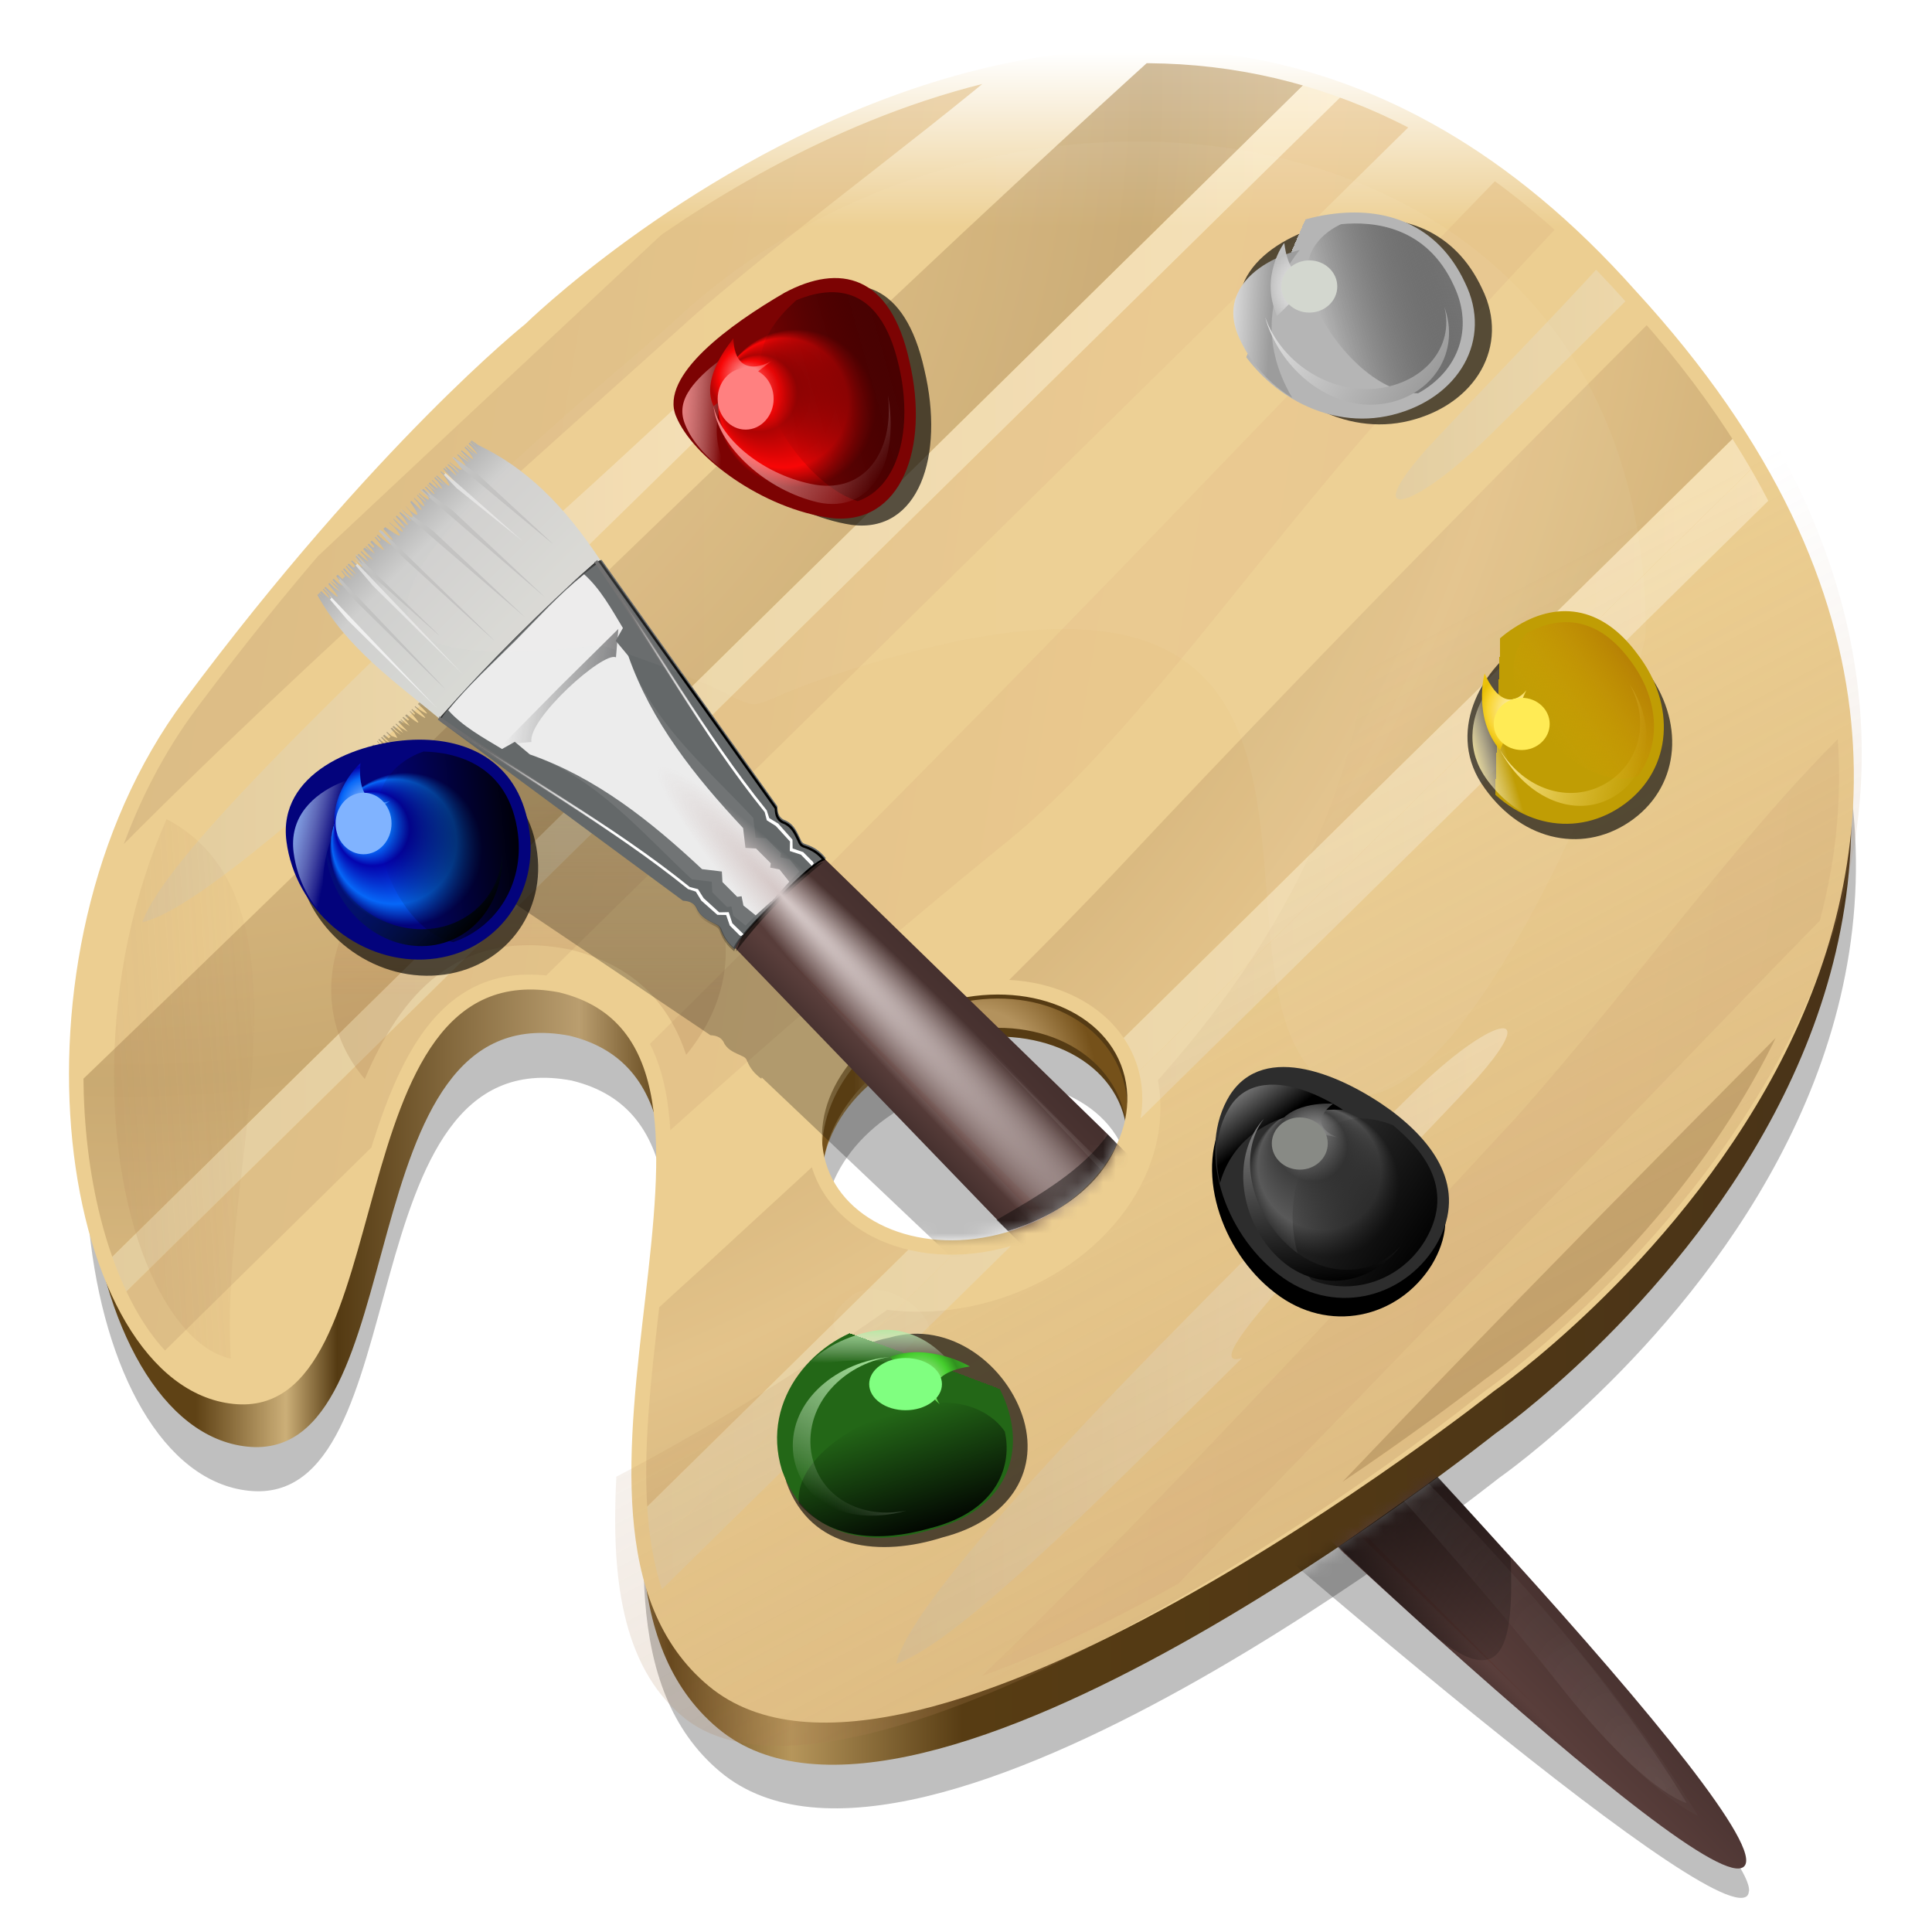 <svg enable-background="new 0 0 150 143" height="256" viewBox="0 0 256 256" width="256" xmlns="http://www.w3.org/2000/svg" xmlns:xlink="http://www.w3.org/1999/xlink">
  <defs>
    <linearGradient id="linearGradient3684">
      <stop offset="0" stop-color="#fff"/>
      <stop offset="1" stop-color="#fff" stop-opacity="0"/>
    </linearGradient>
    <linearGradient id="linearGradient3572">
      <stop offset="0"/>
      <stop offset="1" stop-opacity="0"/>
    </linearGradient>
    <filter id="filter3545" height="1.027" width="1.029" x="-.015" y="-.014">
      <feGaussianBlur stdDeviation=".37"/>
    </filter>
    <filter id="filter9912" height="1.205" width="1.181" x="-.09" y="-.102">
      <feGaussianBlur stdDeviation="3.071"/>
    </filter>
    <filter id="filter6840" height="1.188" width="1.196" x="-.098" y="-.094">
      <feGaussianBlur stdDeviation="3.201"/>
    </filter>
    <filter id="filter10297" height="1.211" width="1.176" x="-.088" y="-.106">
      <feGaussianBlur stdDeviation="3.111"/>
    </filter>
    <filter id="filter10682" height="1.188" width="1.196" x="-.098" y="-.094">
      <feGaussianBlur stdDeviation="2.837"/>
    </filter>
    <filter id="filter6074" height="1.188" width="1.196" x="-.098" y="-.094">
      <feGaussianBlur stdDeviation="3.168"/>
    </filter>
    <filter id="filter5689" height="1.208" width="1.178" x="-.089" y="-.104">
      <feGaussianBlur stdDeviation="3.107"/>
    </filter>
    <filter id="filter4514" height="1.007" width="1.049" x="-.025" y="-.004">
      <feGaussianBlur stdDeviation=".157"/>
    </filter>
    <linearGradient id="linearGradient4518">
      <stop offset="0" stop-color="#6d6d6d"/>
      <stop offset="1" stop-color="#6d6d6d" stop-opacity="0"/>
    </linearGradient>
    <filter id="filter4436" height="1.877" width="1.185" x="-.093" y="-.439">
      <feGaussianBlur stdDeviation="3.498"/>
    </filter>
    <filter id="filter4371" height="1.031" width="1.08" x="-.04" y="-.016">
      <feGaussianBlur stdDeviation="1.791"/>
    </filter>
    <filter id="filter4300" height="1.035" width="1.066" x="-.033" y="-.015">
      <feGaussianBlur stdDeviation="1.162"/>
    </filter>
    <clipPath id="clipPath4306">
      <path d="m-242.54-118.438c-17.823 0-57.725.092-61.781 4.188l25.062 224.719c2.49 3.879 3.782 7.446 2 12.688-1.316 6.146.087 10.955 1.406 16.656.476 1.811 1.09 3.544 0 6.25-1.924 5.931-2.636 11.073-2.094 18.031 4.215-4.215 23.329-4.031 35.406-4.031v-.031c13.387-.003 32.1.097 36.469 4.031.602-6.957-.176-12.102-2.312-18.031-1.211-2.705-.528-4.44 0-6.25 1.465-5.701 2.992-10.511 1.531-16.656-1.978-5.241-.546-8.778 2.219-12.656l27.844-224.719c-4.314-3.922-44.924-4.144-65.75-4.156z"/>
    </clipPath>
    <filter id="filter4719" height="2.265" width="1.145" x="-.073" y="-.632">
      <feGaussianBlur stdDeviation="2.102"/>
    </filter>
    <clipPath id="clipPath4774">
      <path d="m-875.677-288.188c-9.471 43.694-3.588 88.403-.531 132.469l125.656 1.969c8.032-52.076 7.247-91.584-2.406-128.5-.249-1.586-.544-3.747-.812-5.938h-.438l.219 3.969h-.156l-.25-3.969h-.594c-.018 1.915-.019 9.177-.031 10.381l-.188-6.412c-.08-1.202-.131-1.945-.25-3.969h-.75l-.062 4c-.476 6.83-.893 9.672-1.125 0l-.188-4h-.375l.031 9.645-.594-5.645-.156-4h-.625l-.094 4c-.849 8.244-1.486 9.042-1.844.031l-.312-4.031h-.625v10.75l-.906-6.719-.25-4.031h-.094l.125 10.566-1.031-6.503-.312-4.062h-.531l-.094 4.062c-.802 9.477-1.325 7.403-1.719 0l-.281-4.062h-.844l-.094 4.094c-.578 8.581-1.388 7.856-2.375 0l-.406-4.094h-.25l.219 4.094c-.387 9.991-.651 7.116-.875.031l-.5-4.125h-.438l.062 4.125c-.563 6.168-1.076 10.592-1.156 0l-.312-4.125h-.375l-.688 4.156-.219-4.156h-.625c-.044 1.421-.072 2.455-.125 4.156-.306 9.185-.768 11.694-1.562 0-.057-1.341-.141-3.05-.188-4.156h-.438l-.094 4.156c-1.251 7.582-2.406 13.37-2.531.031l-.281-4.188h-.5l-.062 10.078-.594-5.89-.094-4.188h-.625l-.156 4.219c-.931 6.762-1.505 8.417-1.375 0l-.094-4.219h-.344l-.094 4.219c-.352 2.809-.707 5.433-1.219 0l-.281-4.219h-.844l-.125 8.361-.562-4.111-.094-4.25h-.312l-.062 4.25c-.605 5.854-.979 6.089-1.094 0l-.156-4.25h-.531l-.125 4.25c-.404 2.685-.861 7.692-1.031.031l-.188-4.281h-.875l-.125 4.281c-.834 6.766-1.472 4.508-2.062 0l-.312-4.281h-.312l.031 4.312c-.305 4.674-.589 6.395-.812 0l-.188-4.312h-.375l-.188 4.312c-.847 5.333-1.612 8.873-1.812 0l-.094-4.312h-.344l-.156 4.344c-.879 4.839-1.795 10.272-1.719 0l-.125-4.344h-.875l-.594 4.344c-1.744 10.943-2.303 4.945-2.938.031l.125-4.375h-.125l-.219 4.375c-.771 6.739-1.542 7.995-2.312.031l-.188-4.406h-.125l-.094 4.406c-.72 8.54-1.059 7.648-1.125 0l-.312-4.406h-.688l-.219 4.438c-1.003 8.116-1.634 9.531-1.656 0l-.25-4.438h-.719l-.156 4.438c-.387 5.525-.763 11.689-1.469.031l-.125-4.469h-.281l-.219 4.469c-1.001 14.574-1.585 3.869-2.281 0l-.25-4.469h-.219l.156 4.469c-.452 7.978-1.127 12.457-2.875.031l-.688-4.5h-1.375l-.156 4.531c-.202 4.631-.255 11.135-1.719 0l-.188-4.531h-.531l-.125 4.531c-.227 5.55-.239 14.533-1.719.031l-.219-4.562h-.625l-.25 4.562h-.781l.062-4.562h-.531l-.375 4.562c-.547 4.872-1.045 12.425-1.906.031l-.156-4.594h-1.125l-.219 4.594-.938.031-.156-4.625h-.719l-.219 4.625-.575 4.05-.457-4.05-.062-4.625h-.438l-.094 4.625-.625-4.625h-1.156l-.344 11.283-1.063-6.627-.125-4.656h-.5l-.125 4.656-.657 4.802-.624-4.771-.188-4.688h-.844l-.125 9.351-.5-4.663-.063-4.688h-.75l-.312 4.688-1.197 4.432-1.335-4.401-.125-4.719h-.656c-.068 1.471-.144 3.103-.219 4.719l-1.469.031c-.071-2.083-.091-2.819-.156-4.75h-.906l-.281 10.149-.656-5.399.094-4.75h-.562l-.375 4.75-.53 5.537-.564-5.506.063-4.781h-.719l-.625 10.119-.719-5.338.281-4.781h-.375l-.5 4.781-2.219.031-.156-4.812h-1.156l-.375 4.812-.974 3.824-.588-3.792-.125-4.844h-.844l-.406 8.586-.781-8.586h-.188l-.344 10.427-.812-5.583.031-4.844h-.844l-.406 4.875c-.767 11.456-1.243 6.581-1.688 0l-.125-4.875h-.844l-.219 4.906-.5 4.602.031-9.508h-.5l-.281 4.906-.57 3.559-.399-3.559-.094-4.906h-1.031c-.103 1.532-.281 4.195-.281 3.969 0-.25-.021-2.335-.031-3.969h-.813l-.375 4.938h-.094l.281-4.938z"/>
    </clipPath>
    <clipPath id="clipPath4780">
      <path d="m-875.677-288.188c-9.471 43.694-3.588 88.403-.531 132.469l125.656 1.969c8.032-52.076 7.247-91.584-2.406-128.5-.249-1.586-.544-3.747-.812-5.938h-.438l.219 3.969h-.156l-.25-3.969h-.594c-.018 1.915-.019 9.177-.031 10.381l-.188-6.412c-.08-1.202-.131-1.945-.25-3.969h-.75l-.062 4c-.476 6.83-.893 9.672-1.125 0l-.188-4h-.375l.031 9.645-.594-5.645-.156-4h-.625l-.094 4c-.849 8.244-1.486 9.042-1.844.031l-.312-4.031h-.625v10.75l-.906-6.719-.25-4.031h-.094l.125 10.566-1.031-6.503-.312-4.062h-.531l-.094 4.062c-.802 9.477-1.325 7.403-1.719 0l-.281-4.062h-.844l-.094 4.094c-.578 8.581-1.388 7.856-2.375 0l-.406-4.094h-.25l.219 4.094c-.387 9.991-.651 7.116-.875.031l-.5-4.125h-.438l.062 4.125c-.563 6.168-1.076 10.592-1.156 0l-.312-4.125h-.375l-.688 4.156-.219-4.156h-.625c-.044 1.421-.072 2.455-.125 4.156-.306 9.185-.768 11.694-1.562 0-.057-1.341-.141-3.05-.188-4.156h-.438l-.094 4.156c-1.251 7.582-2.406 13.37-2.531.031l-.281-4.188h-.5l-.062 10.078-.594-5.89-.094-4.188h-.625l-.156 4.219c-.931 6.762-1.505 8.417-1.375 0l-.094-4.219h-.344l-.094 4.219c-.352 2.809-.707 5.433-1.219 0l-.281-4.219h-.844l-.125 8.361-.562-4.111-.094-4.25h-.312l-.062 4.25c-.605 5.854-.979 6.089-1.094 0l-.156-4.25h-.531l-.125 4.25c-.404 2.685-.861 7.692-1.031.031l-.188-4.281h-.875l-.125 4.281c-.834 6.766-1.472 4.508-2.062 0l-.312-4.281h-.312l.031 4.312c-.305 4.674-.589 6.395-.812 0l-.188-4.312h-.375l-.188 4.312c-.847 5.333-1.612 8.873-1.812 0l-.094-4.312h-.344l-.156 4.344c-.879 4.839-1.795 10.272-1.719 0l-.125-4.344h-.875l-.594 4.344c-1.744 10.943-2.303 4.945-2.938.031l.125-4.375h-.125l-.219 4.375c-.771 6.739-1.542 7.995-2.312.031l-.188-4.406h-.125l-.094 4.406c-.72 8.54-1.059 7.648-1.125 0l-.312-4.406h-.688l-.219 4.438c-1.003 8.116-1.634 9.531-1.656 0l-.25-4.438h-.719l-.156 4.438c-.387 5.525-.763 11.689-1.469.031l-.125-4.469h-.281l-.219 4.469c-1.001 14.574-1.585 3.869-2.281 0l-.25-4.469h-.219l.156 4.469c-.452 7.978-1.127 12.457-2.875.031l-.688-4.5h-1.375l-.156 4.531c-.202 4.631-.255 11.135-1.719 0l-.188-4.531h-.531l-.125 4.531c-.227 5.55-.239 14.533-1.719.031l-.219-4.562h-.625l-.25 4.562h-.781l.062-4.562h-.531l-.375 4.562c-.547 4.872-1.045 12.425-1.906.031l-.156-4.594h-1.125l-.219 4.594-.938.031-.156-4.625h-.719l-.219 4.625-.575 4.05-.457-4.05-.062-4.625h-.438l-.094 4.625-.625-4.625h-1.156l-.344 11.283-1.063-6.627-.125-4.656h-.5l-.125 4.656-.657 4.802-.624-4.771-.188-4.688h-.844l-.125 9.351-.5-4.663-.063-4.688h-.75l-.312 4.688-1.197 4.432-1.335-4.401-.125-4.719h-.656c-.068 1.471-.144 3.103-.219 4.719l-1.469.031c-.071-2.083-.091-2.819-.156-4.75h-.906l-.281 10.149-.656-5.399.094-4.75h-.562l-.375 4.75-.53 5.537-.564-5.506.063-4.781h-.719l-.625 10.119-.719-5.338.281-4.781h-.375l-.5 4.781-2.219.031-.156-4.812h-1.156l-.375 4.812-.974 3.824-.588-3.792-.125-4.844h-.844l-.406 8.586-.781-8.586h-.188l-.344 10.427-.812-5.583.031-4.844h-.844l-.406 4.875c-.767 11.456-1.243 6.581-1.688 0l-.125-4.875h-.844l-.219 4.906-.5 4.602.031-9.508h-.5l-.281 4.906-.57 3.559-.399-3.559-.094-4.906h-1.031c-.103 1.532-.281 4.195-.281 3.969 0-.25-.021-2.335-.031-3.969h-.813l-.375 4.938h-.094l.281-4.938z"/>
    </clipPath>
    <clipPath id="clipPath4786">
      <path d="m-875.677-288.188c-9.471 43.694-3.588 88.403-.531 132.469l125.656 1.969c8.032-52.076 7.247-91.584-2.406-128.5-.249-1.586-.544-3.747-.812-5.938h-.438l.219 3.969h-.156l-.25-3.969h-.594c-.018 1.915-.019 9.177-.031 10.381l-.188-6.412c-.08-1.202-.131-1.945-.25-3.969h-.75l-.062 4c-.476 6.83-.893 9.672-1.125 0l-.188-4h-.375l.031 9.645-.594-5.645-.156-4h-.625l-.094 4c-.849 8.244-1.486 9.042-1.844.031l-.312-4.031h-.625v10.75l-.906-6.719-.25-4.031h-.094l.125 10.566-1.031-6.503-.312-4.062h-.531l-.094 4.062c-.802 9.477-1.325 7.403-1.719 0l-.281-4.062h-.844l-.094 4.094c-.578 8.581-1.388 7.856-2.375 0l-.406-4.094h-.25l.219 4.094c-.387 9.991-.651 7.116-.875.031l-.5-4.125h-.438l.062 4.125c-.563 6.168-1.076 10.592-1.156 0l-.312-4.125h-.375l-.688 4.156-.219-4.156h-.625c-.044 1.421-.072 2.455-.125 4.156-.306 9.185-.768 11.694-1.562 0-.057-1.341-.141-3.05-.188-4.156h-.438l-.094 4.156c-1.251 7.582-2.406 13.37-2.531.031l-.281-4.188h-.5l-.062 10.078-.594-5.89-.094-4.188h-.625l-.156 4.219c-.931 6.762-1.505 8.417-1.375 0l-.094-4.219h-.344l-.094 4.219c-.352 2.809-.707 5.433-1.219 0l-.281-4.219h-.844l-.125 8.361-.562-4.111-.094-4.25h-.312l-.062 4.25c-.605 5.854-.979 6.089-1.094 0l-.156-4.25h-.531l-.125 4.25c-.404 2.685-.861 7.692-1.031.031l-.188-4.281h-.875l-.125 4.281c-.834 6.766-1.472 4.508-2.062 0l-.312-4.281h-.312l.031 4.312c-.305 4.674-.589 6.395-.812 0l-.188-4.312h-.375l-.188 4.312c-.847 5.333-1.612 8.873-1.812 0l-.094-4.312h-.344l-.156 4.344c-.879 4.839-1.795 10.272-1.719 0l-.125-4.344h-.875l-.594 4.344c-1.744 10.943-2.303 4.945-2.938.031l.125-4.375h-.125l-.219 4.375c-.771 6.739-1.542 7.995-2.312.031l-.188-4.406h-.125l-.094 4.406c-.72 8.54-1.059 7.648-1.125 0l-.312-4.406h-.688l-.219 4.438c-1.003 8.116-1.634 9.531-1.656 0l-.25-4.438h-.719l-.156 4.438c-.387 5.525-.763 11.689-1.469.031l-.125-4.469h-.281l-.219 4.469c-1.001 14.574-1.585 3.869-2.281 0l-.25-4.469h-.219l.156 4.469c-.452 7.978-1.127 12.457-2.875.031l-.688-4.5h-1.375l-.156 4.531c-.202 4.631-.255 11.135-1.719 0l-.188-4.531h-.531l-.125 4.531c-.227 5.55-.239 14.533-1.719.031l-.219-4.562h-.625l-.25 4.562h-.781l.062-4.562h-.531l-.375 4.562c-.547 4.872-1.045 12.425-1.906.031l-.156-4.594h-1.125l-.219 4.594-.938.031-.156-4.625h-.719l-.219 4.625-.575 4.05-.457-4.05-.062-4.625h-.438l-.094 4.625-.625-4.625h-1.156l-.344 11.283-1.063-6.627-.125-4.656h-.5l-.125 4.656-.657 4.802-.624-4.771-.188-4.688h-.844l-.125 9.351-.5-4.663-.063-4.688h-.75l-.312 4.688-1.197 4.432-1.335-4.401-.125-4.719h-.656c-.068 1.471-.144 3.103-.219 4.719l-1.469.031c-.071-2.083-.091-2.819-.156-4.75h-.906l-.281 10.149-.656-5.399.094-4.75h-.562l-.375 4.75-.53 5.537-.564-5.506.063-4.781h-.719l-.625 10.119-.719-5.338.281-4.781h-.375l-.5 4.781-2.219.031-.156-4.812h-1.156l-.375 4.812-.974 3.824-.588-3.792-.125-4.844h-.844l-.406 8.586-.781-8.586h-.188l-.344 10.427-.812-5.583.031-4.844h-.844l-.406 4.875c-.767 11.456-1.243 6.581-1.688 0l-.125-4.875h-.844l-.219 4.906-.5 4.602.031-9.508h-.5l-.281 4.906-.57 3.559-.399-3.559-.094-4.906h-1.031c-.103 1.532-.281 4.195-.281 3.969 0-.25-.021-2.335-.031-3.969h-.813l-.375 4.938h-.094l.281-4.938z"/>
    </clipPath>
    <clipPath id="clipPath4792">
      <path d="m-875.677-288.188c-9.471 43.694-3.588 88.403-.531 132.469l125.656 1.969c8.032-52.076 7.247-91.584-2.406-128.5-.249-1.586-.544-3.747-.812-5.938h-.438l.219 3.969h-.156l-.25-3.969h-.594c-.018 1.915-.019 9.177-.031 10.381l-.188-6.412c-.08-1.202-.131-1.945-.25-3.969h-.75l-.062 4c-.476 6.83-.893 9.672-1.125 0l-.188-4h-.375l.031 9.645-.594-5.645-.156-4h-.625l-.094 4c-.849 8.244-1.486 9.042-1.844.031l-.312-4.031h-.625v10.75l-.906-6.719-.25-4.031h-.094l.125 10.566-1.031-6.503-.312-4.062h-.531l-.094 4.062c-.802 9.477-1.325 7.403-1.719 0l-.281-4.062h-.844l-.094 4.094c-.578 8.581-1.388 7.856-2.375 0l-.406-4.094h-.25l.219 4.094c-.387 9.991-.651 7.116-.875.031l-.5-4.125h-.438l.062 4.125c-.563 6.168-1.076 10.592-1.156 0l-.312-4.125h-.375l-.688 4.156-.219-4.156h-.625c-.044 1.421-.072 2.455-.125 4.156-.306 9.185-.768 11.694-1.562 0-.057-1.341-.141-3.05-.188-4.156h-.438l-.094 4.156c-1.251 7.582-2.406 13.37-2.531.031l-.281-4.188h-.5l-.062 10.078-.594-5.89-.094-4.188h-.625l-.156 4.219c-.931 6.762-1.505 8.417-1.375 0l-.094-4.219h-.344l-.094 4.219c-.352 2.809-.707 5.433-1.219 0l-.281-4.219h-.844l-.125 8.361-.562-4.111-.094-4.25h-.312l-.062 4.25c-.605 5.854-.979 6.089-1.094 0l-.156-4.25h-.531l-.125 4.25c-.404 2.685-.861 7.692-1.031.031l-.188-4.281h-.875l-.125 4.281c-.834 6.766-1.472 4.508-2.062 0l-.312-4.281h-.312l.031 4.312c-.305 4.674-.589 6.395-.812 0l-.188-4.312h-.375l-.188 4.312c-.847 5.333-1.612 8.873-1.812 0l-.094-4.312h-.344l-.156 4.344c-.879 4.839-1.795 10.272-1.719 0l-.125-4.344h-.875l-.594 4.344c-1.744 10.943-2.303 4.945-2.938.031l.125-4.375h-.125l-.219 4.375c-.771 6.739-1.542 7.995-2.312.031l-.188-4.406h-.125l-.094 4.406c-.72 8.54-1.059 7.648-1.125 0l-.312-4.406h-.688l-.219 4.438c-1.003 8.116-1.634 9.531-1.656 0l-.25-4.438h-.719l-.156 4.438c-.387 5.525-.763 11.689-1.469.031l-.125-4.469h-.281l-.219 4.469c-1.001 14.574-1.585 3.869-2.281 0l-.25-4.469h-.219l.156 4.469c-.452 7.978-1.127 12.457-2.875.031l-.688-4.5h-1.375l-.156 4.531c-.202 4.631-.255 11.135-1.719 0l-.188-4.531h-.531l-.125 4.531c-.227 5.55-.239 14.533-1.719.031l-.219-4.562h-.625l-.25 4.562h-.781l.062-4.562h-.531l-.375 4.562c-.547 4.872-1.045 12.425-1.906.031l-.156-4.594h-1.125l-.219 4.594-.938.031-.156-4.625h-.719l-.219 4.625-.575 4.05-.457-4.05-.062-4.625h-.438l-.094 4.625-.625-4.625h-1.156l-.344 11.283-1.063-6.627-.125-4.656h-.5l-.125 4.656-.657 4.802-.624-4.771-.188-4.688h-.844l-.125 9.351-.5-4.663-.063-4.688h-.75l-.312 4.688-1.197 4.432-1.335-4.401-.125-4.719h-.656c-.068 1.471-.144 3.103-.219 4.719l-1.469.031c-.071-2.083-.091-2.819-.156-4.75h-.906l-.281 10.149-.656-5.399.094-4.75h-.562l-.375 4.75-.53 5.537-.564-5.506.063-4.781h-.719l-.625 10.119-.719-5.338.281-4.781h-.375l-.5 4.781-2.219.031-.156-4.812h-1.156l-.375 4.812-.974 3.824-.588-3.792-.125-4.844h-.844l-.406 8.586-.781-8.586h-.188l-.344 10.427-.812-5.583.031-4.844h-.844l-.406 4.875c-.767 11.456-1.243 6.581-1.688 0l-.125-4.875h-.844l-.219 4.906-.5 4.602.031-9.508h-.5l-.281 4.906-.57 3.559-.399-3.559-.094-4.906h-1.031c-.103 1.532-.281 4.195-.281 3.969 0-.25-.021-2.335-.031-3.969h-.813l-.375 4.938h-.094l.281-4.938z"/>
    </clipPath>
    <clipPath id="clipPath4798">
      <path d="m-875.677-288.188c-9.471 43.694-3.588 88.403-.531 132.469l125.656 1.969c8.032-52.076 7.247-91.584-2.406-128.5-.249-1.586-.544-3.747-.812-5.938h-.438l.219 3.969h-.156l-.25-3.969h-.594c-.018 1.915-.019 9.177-.031 10.381l-.188-6.412c-.08-1.202-.131-1.945-.25-3.969h-.75l-.062 4c-.476 6.83-.893 9.672-1.125 0l-.188-4h-.375l.031 9.645-.594-5.645-.156-4h-.625l-.094 4c-.849 8.244-1.486 9.042-1.844.031l-.312-4.031h-.625v10.75l-.906-6.719-.25-4.031h-.094l.125 10.566-1.031-6.503-.312-4.062h-.531l-.094 4.062c-.802 9.477-1.325 7.403-1.719 0l-.281-4.062h-.844l-.094 4.094c-.578 8.581-1.388 7.856-2.375 0l-.406-4.094h-.25l.219 4.094c-.387 9.991-.651 7.116-.875.031l-.5-4.125h-.438l.062 4.125c-.563 6.168-1.076 10.592-1.156 0l-.312-4.125h-.375l-.688 4.156-.219-4.156h-.625c-.044 1.421-.072 2.455-.125 4.156-.306 9.185-.768 11.694-1.562 0-.057-1.341-.141-3.05-.188-4.156h-.438l-.094 4.156c-1.251 7.582-2.406 13.37-2.531.031l-.281-4.188h-.5l-.062 10.078-.594-5.89-.094-4.188h-.625l-.156 4.219c-.931 6.762-1.505 8.417-1.375 0l-.094-4.219h-.344l-.094 4.219c-.352 2.809-.707 5.433-1.219 0l-.281-4.219h-.844l-.125 8.361-.562-4.111-.094-4.25h-.312l-.062 4.25c-.605 5.854-.979 6.089-1.094 0l-.156-4.25h-.531l-.125 4.25c-.404 2.685-.861 7.692-1.031.031l-.188-4.281h-.875l-.125 4.281c-.834 6.766-1.472 4.508-2.062 0l-.312-4.281h-.312l.031 4.312c-.305 4.674-.589 6.395-.812 0l-.188-4.312h-.375l-.188 4.312c-.847 5.333-1.612 8.873-1.812 0l-.094-4.312h-.344l-.156 4.344c-.879 4.839-1.795 10.272-1.719 0l-.125-4.344h-.875l-.594 4.344c-1.744 10.943-2.303 4.945-2.938.031l.125-4.375h-.125l-.219 4.375c-.771 6.739-1.542 7.995-2.312.031l-.188-4.406h-.125l-.094 4.406c-.72 8.54-1.059 7.648-1.125 0l-.312-4.406h-.688l-.219 4.438c-1.003 8.116-1.634 9.531-1.656 0l-.25-4.438h-.719l-.156 4.438c-.387 5.525-.763 11.689-1.469.031l-.125-4.469h-.281l-.219 4.469c-1.001 14.574-1.585 3.869-2.281 0l-.25-4.469h-.219l.156 4.469c-.452 7.978-1.127 12.457-2.875.031l-.688-4.5h-1.375l-.156 4.531c-.202 4.631-.255 11.135-1.719 0l-.188-4.531h-.531l-.125 4.531c-.227 5.55-.239 14.533-1.719.031l-.219-4.562h-.625l-.25 4.562h-.781l.062-4.562h-.531l-.375 4.562c-.547 4.872-1.045 12.425-1.906.031l-.156-4.594h-1.125l-.219 4.594-.938.031-.156-4.625h-.719l-.219 4.625-.575 4.05-.457-4.05-.062-4.625h-.438l-.094 4.625-.625-4.625h-1.156l-.344 11.283-1.063-6.627-.125-4.656h-.5l-.125 4.656-.657 4.802-.624-4.771-.188-4.688h-.844l-.125 9.351-.5-4.663-.063-4.688h-.75l-.312 4.688-1.197 4.432-1.335-4.401-.125-4.719h-.656c-.068 1.471-.144 3.103-.219 4.719l-1.469.031c-.071-2.083-.091-2.819-.156-4.75h-.906l-.281 10.149-.656-5.399.094-4.75h-.562l-.375 4.75-.53 5.537-.564-5.506.063-4.781h-.719l-.625 10.119-.719-5.338.281-4.781h-.375l-.5 4.781-2.219.031-.156-4.812h-1.156l-.375 4.812-.974 3.824-.588-3.792-.125-4.844h-.844l-.406 8.586-.781-8.586h-.188l-.344 10.427-.812-5.583.031-4.844h-.844l-.406 4.875c-.767 11.456-1.243 6.581-1.688 0l-.125-4.875h-.844l-.219 4.906-.5 4.602.031-9.508h-.5l-.281 4.906-.57 3.559-.399-3.559-.094-4.906h-1.031c-.103 1.532-.281 4.195-.281 3.969 0-.25-.021-2.335-.031-3.969h-.813l-.375 4.938h-.094l.281-4.938z"/>
    </clipPath>
    <clipPath id="clipPath4804">
      <path d="m-875.677-288.188c-9.471 43.694-3.588 88.403-.531 132.469l125.656 1.969c8.032-52.076 7.247-91.584-2.406-128.5-.249-1.586-.544-3.747-.812-5.938h-.438l.219 3.969h-.156l-.25-3.969h-.594c-.018 1.915-.019 9.177-.031 10.381l-.188-6.412c-.08-1.202-.131-1.945-.25-3.969h-.75l-.062 4c-.476 6.83-.893 9.672-1.125 0l-.188-4h-.375l.031 9.645-.594-5.645-.156-4h-.625l-.094 4c-.849 8.244-1.486 9.042-1.844.031l-.312-4.031h-.625v10.75l-.906-6.719-.25-4.031h-.094l.125 10.566-1.031-6.503-.312-4.062h-.531l-.094 4.062c-.802 9.477-1.325 7.403-1.719 0l-.281-4.062h-.844l-.094 4.094c-.578 8.581-1.388 7.856-2.375 0l-.406-4.094h-.25l.219 4.094c-.387 9.991-.651 7.116-.875.031l-.5-4.125h-.438l.062 4.125c-.563 6.168-1.076 10.592-1.156 0l-.312-4.125h-.375l-.688 4.156-.219-4.156h-.625c-.044 1.421-.072 2.455-.125 4.156-.306 9.185-.768 11.694-1.562 0-.057-1.341-.141-3.05-.188-4.156h-.438l-.094 4.156c-1.251 7.582-2.406 13.37-2.531.031l-.281-4.188h-.5l-.062 10.078-.594-5.89-.094-4.188h-.625l-.156 4.219c-.931 6.762-1.505 8.417-1.375 0l-.094-4.219h-.344l-.094 4.219c-.352 2.809-.707 5.433-1.219 0l-.281-4.219h-.844l-.125 8.361-.562-4.111-.094-4.25h-.312l-.062 4.25c-.605 5.854-.979 6.089-1.094 0l-.156-4.25h-.531l-.125 4.25c-.404 2.685-.861 7.692-1.031.031l-.188-4.281h-.875l-.125 4.281c-.834 6.766-1.472 4.508-2.062 0l-.312-4.281h-.312l.031 4.312c-.305 4.674-.589 6.395-.812 0l-.188-4.312h-.375l-.188 4.312c-.847 5.333-1.612 8.873-1.812 0l-.094-4.312h-.344l-.156 4.344c-.879 4.839-1.795 10.272-1.719 0l-.125-4.344h-.875l-.594 4.344c-1.744 10.943-2.303 4.945-2.938.031l.125-4.375h-.125l-.219 4.375c-.771 6.739-1.542 7.995-2.312.031l-.188-4.406h-.125l-.094 4.406c-.72 8.54-1.059 7.648-1.125 0l-.312-4.406h-.688l-.219 4.438c-1.003 8.116-1.634 9.531-1.656 0l-.25-4.438h-.719l-.156 4.438c-.387 5.525-.763 11.689-1.469.031l-.125-4.469h-.281l-.219 4.469c-1.001 14.574-1.585 3.869-2.281 0l-.25-4.469h-.219l.156 4.469c-.452 7.978-1.127 12.457-2.875.031l-.688-4.5h-1.375l-.156 4.531c-.202 4.631-.255 11.135-1.719 0l-.188-4.531h-.531l-.125 4.531c-.227 5.55-.239 14.533-1.719.031l-.219-4.562h-.625l-.25 4.562h-.781l.062-4.562h-.531l-.375 4.562c-.547 4.872-1.045 12.425-1.906.031l-.156-4.594h-1.125l-.219 4.594-.938.031-.156-4.625h-.719l-.219 4.625-.575 4.05-.457-4.05-.062-4.625h-.438l-.094 4.625-.625-4.625h-1.156l-.344 11.283-1.063-6.627-.125-4.656h-.5l-.125 4.656-.657 4.802-.624-4.771-.188-4.688h-.844l-.125 9.351-.5-4.663-.063-4.688h-.75l-.312 4.688-1.197 4.432-1.335-4.401-.125-4.719h-.656c-.068 1.471-.144 3.103-.219 4.719l-1.469.031c-.071-2.083-.091-2.819-.156-4.75h-.906l-.281 10.149-.656-5.399.094-4.75h-.562l-.375 4.75-.53 5.537-.564-5.506.063-4.781h-.719l-.625 10.119-.719-5.338.281-4.781h-.375l-.5 4.781-2.219.031-.156-4.812h-1.156l-.375 4.812-.974 3.824-.588-3.792-.125-4.844h-.844l-.406 8.586-.781-8.586h-.188l-.344 10.427-.812-5.583.031-4.844h-.844l-.406 4.875c-.767 11.456-1.243 6.581-1.688 0l-.125-4.875h-.844l-.219 4.906-.5 4.602.031-9.508h-.5l-.281 4.906-.57 3.559-.399-3.559-.094-4.906h-1.031c-.103 1.532-.281 4.195-.281 3.969 0-.25-.021-2.335-.031-3.969h-.813l-.375 4.938h-.094l.281-4.938z"/>
    </clipPath>
    <clipPath id="clipPath4810">
      <path d="m-875.677-288.188c-9.471 43.694-3.588 88.403-.531 132.469l125.656 1.969c8.032-52.076 7.247-91.584-2.406-128.5-.249-1.586-.544-3.747-.812-5.938h-.438l.219 3.969h-.156l-.25-3.969h-.594c-.018 1.915-.019 9.177-.031 10.381l-.188-6.412c-.08-1.202-.131-1.945-.25-3.969h-.75l-.062 4c-.476 6.83-.893 9.672-1.125 0l-.188-4h-.375l.031 9.645-.594-5.645-.156-4h-.625l-.094 4c-.849 8.244-1.486 9.042-1.844.031l-.312-4.031h-.625v10.75l-.906-6.719-.25-4.031h-.094l.125 10.566-1.031-6.503-.312-4.062h-.531l-.094 4.062c-.802 9.477-1.325 7.403-1.719 0l-.281-4.062h-.844l-.094 4.094c-.578 8.581-1.388 7.856-2.375 0l-.406-4.094h-.25l.219 4.094c-.387 9.991-.651 7.116-.875.031l-.5-4.125h-.438l.062 4.125c-.563 6.168-1.076 10.592-1.156 0l-.312-4.125h-.375l-.688 4.156-.219-4.156h-.625c-.044 1.421-.072 2.455-.125 4.156-.306 9.185-.768 11.694-1.562 0-.057-1.341-.141-3.05-.188-4.156h-.438l-.094 4.156c-1.251 7.582-2.406 13.37-2.531.031l-.281-4.188h-.5l-.062 10.078-.594-5.89-.094-4.188h-.625l-.156 4.219c-.931 6.762-1.505 8.417-1.375 0l-.094-4.219h-.344l-.094 4.219c-.352 2.809-.707 5.433-1.219 0l-.281-4.219h-.844l-.125 8.361-.562-4.111-.094-4.25h-.312l-.062 4.25c-.605 5.854-.979 6.089-1.094 0l-.156-4.25h-.531l-.125 4.25c-.404 2.685-.861 7.692-1.031.031l-.188-4.281h-.875l-.125 4.281c-.834 6.766-1.472 4.508-2.062 0l-.312-4.281h-.312l.031 4.312c-.305 4.674-.589 6.395-.812 0l-.188-4.312h-.375l-.188 4.312c-.847 5.333-1.612 8.873-1.812 0l-.094-4.312h-.344l-.156 4.344c-.879 4.839-1.795 10.272-1.719 0l-.125-4.344h-.875l-.594 4.344c-1.744 10.943-2.303 4.945-2.938.031l.125-4.375h-.125l-.219 4.375c-.771 6.739-1.542 7.995-2.312.031l-.188-4.406h-.125l-.094 4.406c-.72 8.54-1.059 7.648-1.125 0l-.312-4.406h-.688l-.219 4.438c-1.003 8.116-1.634 9.531-1.656 0l-.25-4.438h-.719l-.156 4.438c-.387 5.525-.763 11.689-1.469.031l-.125-4.469h-.281l-.219 4.469c-1.001 14.574-1.585 3.869-2.281 0l-.25-4.469h-.219l.156 4.469c-.452 7.978-1.127 12.457-2.875.031l-.688-4.5h-1.375l-.156 4.531c-.202 4.631-.255 11.135-1.719 0l-.188-4.531h-.531l-.125 4.531c-.227 5.55-.239 14.533-1.719.031l-.219-4.562h-.625l-.25 4.562h-.781l.062-4.562h-.531l-.375 4.562c-.547 4.872-1.045 12.425-1.906.031l-.156-4.594h-1.125l-.219 4.594-.938.031-.156-4.625h-.719l-.219 4.625-.575 4.05-.457-4.05-.062-4.625h-.438l-.094 4.625-.625-4.625h-1.156l-.344 11.283-1.063-6.627-.125-4.656h-.5l-.125 4.656-.657 4.802-.624-4.771-.188-4.688h-.844l-.125 9.351-.5-4.663-.063-4.688h-.75l-.312 4.688-1.197 4.432-1.335-4.401-.125-4.719h-.656c-.068 1.471-.144 3.103-.219 4.719l-1.469.031c-.071-2.083-.091-2.819-.156-4.75h-.906l-.281 10.149-.656-5.399.094-4.75h-.562l-.375 4.75-.53 5.537-.564-5.506.063-4.781h-.719l-.625 10.119-.719-5.338.281-4.781h-.375l-.5 4.781-2.219.031-.156-4.812h-1.156l-.375 4.812-.974 3.824-.588-3.792-.125-4.844h-.844l-.406 8.586-.781-8.586h-.188l-.344 10.427-.812-5.583.031-4.844h-.844l-.406 4.875c-.767 11.456-1.243 6.581-1.688 0l-.125-4.875h-.844l-.219 4.906-.5 4.602.031-9.508h-.5l-.281 4.906-.57 3.559-.399-3.559-.094-4.906h-1.031c-.103 1.532-.281 4.195-.281 3.969 0-.25-.021-2.335-.031-3.969h-.813l-.375 4.938h-.094l.281-4.938z"/>
    </clipPath>
    <clipPath id="clipPath4816">
      <path d="m-875.677-288.188c-9.471 43.694-3.588 88.403-.531 132.469l125.656 1.969c8.032-52.076 7.247-91.584-2.406-128.5-.249-1.586-.544-3.747-.812-5.938h-.438l.219 3.969h-.156l-.25-3.969h-.594c-.018 1.915-.019 9.177-.031 10.381l-.188-6.412c-.08-1.202-.131-1.945-.25-3.969h-.75l-.062 4c-.476 6.83-.893 9.672-1.125 0l-.188-4h-.375l.031 9.645-.594-5.645-.156-4h-.625l-.094 4c-.849 8.244-1.486 9.042-1.844.031l-.312-4.031h-.625v10.75l-.906-6.719-.25-4.031h-.094l.125 10.566-1.031-6.503-.312-4.062h-.531l-.094 4.062c-.802 9.477-1.325 7.403-1.719 0l-.281-4.062h-.844l-.094 4.094c-.578 8.581-1.388 7.856-2.375 0l-.406-4.094h-.25l.219 4.094c-.387 9.991-.651 7.116-.875.031l-.5-4.125h-.438l.062 4.125c-.563 6.168-1.076 10.592-1.156 0l-.312-4.125h-.375l-.688 4.156-.219-4.156h-.625c-.044 1.421-.072 2.455-.125 4.156-.306 9.185-.768 11.694-1.562 0-.057-1.341-.141-3.05-.188-4.156h-.438l-.094 4.156c-1.251 7.582-2.406 13.37-2.531.031l-.281-4.188h-.5l-.062 10.078-.594-5.89-.094-4.188h-.625l-.156 4.219c-.931 6.762-1.505 8.417-1.375 0l-.094-4.219h-.344l-.094 4.219c-.352 2.809-.707 5.433-1.219 0l-.281-4.219h-.844l-.125 8.361-.562-4.111-.094-4.25h-.312l-.062 4.25c-.605 5.854-.979 6.089-1.094 0l-.156-4.25h-.531l-.125 4.25c-.404 2.685-.861 7.692-1.031.031l-.188-4.281h-.875l-.125 4.281c-.834 6.766-1.472 4.508-2.062 0l-.312-4.281h-.312l.031 4.312c-.305 4.674-.589 6.395-.812 0l-.188-4.312h-.375l-.188 4.312c-.847 5.333-1.612 8.873-1.812 0l-.094-4.312h-.344l-.156 4.344c-.879 4.839-1.795 10.272-1.719 0l-.125-4.344h-.875l-.594 4.344c-1.744 10.943-2.303 4.945-2.938.031l.125-4.375h-.125l-.219 4.375c-.771 6.739-1.542 7.995-2.312.031l-.188-4.406h-.125l-.094 4.406c-.72 8.54-1.059 7.648-1.125 0l-.312-4.406h-.688l-.219 4.438c-1.003 8.116-1.634 9.531-1.656 0l-.25-4.438h-.719l-.156 4.438c-.387 5.525-.763 11.689-1.469.031l-.125-4.469h-.281l-.219 4.469c-1.001 14.574-1.585 3.869-2.281 0l-.25-4.469h-.219l.156 4.469c-.452 7.978-1.127 12.457-2.875.031l-.688-4.5h-1.375l-.156 4.531c-.202 4.631-.255 11.135-1.719 0l-.188-4.531h-.531l-.125 4.531c-.227 5.55-.239 14.533-1.719.031l-.219-4.562h-.625l-.25 4.562h-.781l.062-4.562h-.531l-.375 4.562c-.547 4.872-1.045 12.425-1.906.031l-.156-4.594h-1.125l-.219 4.594-.938.031-.156-4.625h-.719l-.219 4.625-.575 4.05-.457-4.05-.062-4.625h-.438l-.094 4.625-.625-4.625h-1.156l-.344 11.283-1.063-6.627-.125-4.656h-.5l-.125 4.656-.657 4.802-.624-4.771-.188-4.688h-.844l-.125 9.351-.5-4.663-.063-4.688h-.75l-.312 4.688-1.197 4.432-1.335-4.401-.125-4.719h-.656c-.068 1.471-.144 3.103-.219 4.719l-1.469.031c-.071-2.083-.091-2.819-.156-4.75h-.906l-.281 10.149-.656-5.399.094-4.75h-.562l-.375 4.75-.53 5.537-.564-5.506.063-4.781h-.719l-.625 10.119-.719-5.338.281-4.781h-.375l-.5 4.781-2.219.031-.156-4.812h-1.156l-.375 4.812-.974 3.824-.588-3.792-.125-4.844h-.844l-.406 8.586-.781-8.586h-.188l-.344 10.427-.812-5.583.031-4.844h-.844l-.406 4.875c-.767 11.456-1.243 6.581-1.688 0l-.125-4.875h-.844l-.219 4.906-.5 4.602.031-9.508h-.5l-.281 4.906-.57 3.559-.399-3.559-.094-4.906h-1.031c-.103 1.532-.281 4.195-.281 3.969 0-.25-.021-2.335-.031-3.969h-.813l-.375 4.938h-.094l.281-4.938z"/>
    </clipPath>
    <clipPath id="clipPath4822">
      <path d="m-875.677-288.188c-9.471 43.694-3.588 88.403-.531 132.469l125.656 1.969c8.032-52.076 7.247-91.584-2.406-128.5-.249-1.586-.544-3.747-.812-5.938h-.438l.219 3.969h-.156l-.25-3.969h-.594c-.018 1.915-.019 9.177-.031 10.381l-.188-6.412c-.08-1.202-.131-1.945-.25-3.969h-.75l-.062 4c-.476 6.83-.893 9.672-1.125 0l-.188-4h-.375l.031 9.645-.594-5.645-.156-4h-.625l-.094 4c-.849 8.244-1.486 9.042-1.844.031l-.312-4.031h-.625v10.75l-.906-6.719-.25-4.031h-.094l.125 10.566-1.031-6.503-.312-4.062h-.531l-.094 4.062c-.802 9.477-1.325 7.403-1.719 0l-.281-4.062h-.844l-.094 4.094c-.578 8.581-1.388 7.856-2.375 0l-.406-4.094h-.25l.219 4.094c-.387 9.991-.651 7.116-.875.031l-.5-4.125h-.438l.062 4.125c-.563 6.168-1.076 10.592-1.156 0l-.312-4.125h-.375l-.688 4.156-.219-4.156h-.625c-.044 1.421-.072 2.455-.125 4.156-.306 9.185-.768 11.694-1.562 0-.057-1.341-.141-3.05-.188-4.156h-.438l-.094 4.156c-1.251 7.582-2.406 13.37-2.531.031l-.281-4.188h-.5l-.062 10.078-.594-5.89-.094-4.188h-.625l-.156 4.219c-.931 6.762-1.505 8.417-1.375 0l-.094-4.219h-.344l-.094 4.219c-.352 2.809-.707 5.433-1.219 0l-.281-4.219h-.844l-.125 8.361-.562-4.111-.094-4.25h-.312l-.062 4.25c-.605 5.854-.979 6.089-1.094 0l-.156-4.25h-.531l-.125 4.25c-.404 2.685-.861 7.692-1.031.031l-.188-4.281h-.875l-.125 4.281c-.834 6.766-1.472 4.508-2.062 0l-.312-4.281h-.312l.031 4.312c-.305 4.674-.589 6.395-.812 0l-.188-4.312h-.375l-.188 4.312c-.847 5.333-1.612 8.873-1.812 0l-.094-4.312h-.344l-.156 4.344c-.879 4.839-1.795 10.272-1.719 0l-.125-4.344h-.875l-.594 4.344c-1.744 10.943-2.303 4.945-2.938.031l.125-4.375h-.125l-.219 4.375c-.771 6.739-1.542 7.995-2.312.031l-.188-4.406h-.125l-.094 4.406c-.72 8.54-1.059 7.648-1.125 0l-.312-4.406h-.688l-.219 4.438c-1.003 8.116-1.634 9.531-1.656 0l-.25-4.438h-.719l-.156 4.438c-.387 5.525-.763 11.689-1.469.031l-.125-4.469h-.281l-.219 4.469c-1.001 14.574-1.585 3.869-2.281 0l-.25-4.469h-.219l.156 4.469c-.452 7.978-1.127 12.457-2.875.031l-.688-4.5h-1.375l-.156 4.531c-.202 4.631-.255 11.135-1.719 0l-.188-4.531h-.531l-.125 4.531c-.227 5.55-.239 14.533-1.719.031l-.219-4.562h-.625l-.25 4.562h-.781l.062-4.562h-.531l-.375 4.562c-.547 4.872-1.045 12.425-1.906.031l-.156-4.594h-1.125l-.219 4.594-.938.031-.156-4.625h-.719l-.219 4.625-.575 4.05-.457-4.05-.062-4.625h-.438l-.094 4.625-.625-4.625h-1.156l-.344 11.283-1.063-6.627-.125-4.656h-.5l-.125 4.656-.657 4.802-.624-4.771-.188-4.688h-.844l-.125 9.351-.5-4.663-.063-4.688h-.75l-.312 4.688-1.197 4.432-1.335-4.401-.125-4.719h-.656c-.068 1.471-.144 3.103-.219 4.719l-1.469.031c-.071-2.083-.091-2.819-.156-4.75h-.906l-.281 10.149-.656-5.399.094-4.75h-.562l-.375 4.75-.53 5.537-.564-5.506.063-4.781h-.719l-.625 10.119-.719-5.338.281-4.781h-.375l-.5 4.781-2.219.031-.156-4.812h-1.156l-.375 4.812-.974 3.824-.588-3.792-.125-4.844h-.844l-.406 8.586-.781-8.586h-.188l-.344 10.427-.812-5.583.031-4.844h-.844l-.406 4.875c-.767 11.456-1.243 6.581-1.688 0l-.125-4.875h-.844l-.219 4.906-.5 4.602.031-9.508h-.5l-.281 4.906-.57 3.559-.399-3.559-.094-4.906h-1.031c-.103 1.532-.281 4.195-.281 3.969 0-.25-.021-2.335-.031-3.969h-.813l-.375 4.938h-.094l.281-4.938z"/>
    </clipPath>
    <clipPath id="clipPath4828">
      <path d="m-875.677-288.188c-9.471 43.694-3.588 88.403-.531 132.469l125.656 1.969c8.032-52.076 7.247-91.584-2.406-128.5-.249-1.586-.544-3.747-.812-5.938h-.438l.219 3.969h-.156l-.25-3.969h-.594c-.018 1.915-.019 9.177-.031 10.381l-.188-6.412c-.08-1.202-.131-1.945-.25-3.969h-.75l-.062 4c-.476 6.83-.893 9.672-1.125 0l-.188-4h-.375l.031 9.645-.594-5.645-.156-4h-.625l-.094 4c-.849 8.244-1.486 9.042-1.844.031l-.312-4.031h-.625v10.75l-.906-6.719-.25-4.031h-.094l.125 10.566-1.031-6.503-.312-4.062h-.531l-.094 4.062c-.802 9.477-1.325 7.403-1.719 0l-.281-4.062h-.844l-.094 4.094c-.578 8.581-1.388 7.856-2.375 0l-.406-4.094h-.25l.219 4.094c-.387 9.991-.651 7.116-.875.031l-.5-4.125h-.438l.062 4.125c-.563 6.168-1.076 10.592-1.156 0l-.312-4.125h-.375l-.688 4.156-.219-4.156h-.625c-.044 1.421-.072 2.455-.125 4.156-.306 9.185-.768 11.694-1.562 0-.057-1.341-.141-3.05-.188-4.156h-.438l-.094 4.156c-1.251 7.582-2.406 13.37-2.531.031l-.281-4.188h-.5l-.062 10.078-.594-5.89-.094-4.188h-.625l-.156 4.219c-.931 6.762-1.505 8.417-1.375 0l-.094-4.219h-.344l-.094 4.219c-.352 2.809-.707 5.433-1.219 0l-.281-4.219h-.844l-.125 8.361-.562-4.111-.094-4.25h-.312l-.062 4.25c-.605 5.854-.979 6.089-1.094 0l-.156-4.25h-.531l-.125 4.25c-.404 2.685-.861 7.692-1.031.031l-.188-4.281h-.875l-.125 4.281c-.834 6.766-1.472 4.508-2.062 0l-.312-4.281h-.312l.031 4.312c-.305 4.674-.589 6.395-.812 0l-.188-4.312h-.375l-.188 4.312c-.847 5.333-1.612 8.873-1.812 0l-.094-4.312h-.344l-.156 4.344c-.879 4.839-1.795 10.272-1.719 0l-.125-4.344h-.875l-.594 4.344c-1.744 10.943-2.303 4.945-2.938.031l.125-4.375h-.125l-.219 4.375c-.771 6.739-1.542 7.995-2.312.031l-.188-4.406h-.125l-.094 4.406c-.72 8.54-1.059 7.648-1.125 0l-.312-4.406h-.688l-.219 4.438c-1.003 8.116-1.634 9.531-1.656 0l-.25-4.438h-.719l-.156 4.438c-.387 5.525-.763 11.689-1.469.031l-.125-4.469h-.281l-.219 4.469c-1.001 14.574-1.585 3.869-2.281 0l-.25-4.469h-.219l.156 4.469c-.452 7.978-1.127 12.457-2.875.031l-.688-4.5h-1.375l-.156 4.531c-.202 4.631-.255 11.135-1.719 0l-.188-4.531h-.531l-.125 4.531c-.227 5.55-.239 14.533-1.719.031l-.219-4.562h-.625l-.25 4.562h-.781l.062-4.562h-.531l-.375 4.562c-.547 4.872-1.045 12.425-1.906.031l-.156-4.594h-1.125l-.219 4.594-.938.031-.156-4.625h-.719l-.219 4.625-.575 4.05-.457-4.05-.062-4.625h-.438l-.094 4.625-.625-4.625h-1.156l-.344 11.283-1.063-6.627-.125-4.656h-.5l-.125 4.656-.657 4.802-.624-4.771-.188-4.688h-.844l-.125 9.351-.5-4.663-.063-4.688h-.75l-.312 4.688-1.197 4.432-1.335-4.401-.125-4.719h-.656c-.068 1.471-.144 3.103-.219 4.719l-1.469.031c-.071-2.083-.091-2.819-.156-4.75h-.906l-.281 10.149-.656-5.399.094-4.75h-.562l-.375 4.75-.53 5.537-.564-5.506.063-4.781h-.719l-.625 10.119-.719-5.338.281-4.781h-.375l-.5 4.781-2.219.031-.156-4.812h-1.156l-.375 4.812-.974 3.824-.588-3.792-.125-4.844h-.844l-.406 8.586-.781-8.586h-.188l-.344 10.427-.812-5.583.031-4.844h-.844l-.406 4.875c-.767 11.456-1.243 6.581-1.688 0l-.125-4.875h-.844l-.219 4.906-.5 4.602.031-9.508h-.5l-.281 4.906-.57 3.559-.399-3.559-.094-4.906h-1.031c-.103 1.532-.281 4.195-.281 3.969 0-.25-.021-2.335-.031-3.969h-.813l-.375 4.938h-.094l.281-4.938z"/>
    </clipPath>
    <filter id="filter4908" height="2.05" width="1.147" x="-.073" y="-.525">
      <feGaussianBlur stdDeviation="3.78"/>
    </filter>
    <linearGradient id="XMLID_55_" gradientUnits="userSpaceOnUse" x1="84.798" x2="115.798" y1="67.709" y2="122.708">
      <stop offset="0" stop-color="#ac7d51" stop-opacity="0"/>
      <stop offset="1" stop-color="#ac7d51"/>
    </linearGradient>
    <filter id="filter4948" height="1.463" width="1.328" x="-.164" y="-.232">
      <feGaussianBlur stdDeviation="1.813"/>
    </filter>
    <filter id="filter5333" height="1.204" width="1.291" x="-.145" y="-.102">
      <feGaussianBlur stdDeviation="4.614"/>
    </filter>
    <filter id="filter4209" height="1.098" width="1.094" x="-.047" y="-.049">
      <feGaussianBlur stdDeviation="2.33"/>
    </filter>
    <filter id="filter7024" height="1.101" width="1.092" x="-.046" y="-.05">
      <feGaussianBlur stdDeviation="1.794"/>
    </filter>
    <linearGradient id="lg1">
      <stop offset=".046" stop-color="#b3925d"/>
      <stop offset=".28" stop-color="#debc85"/>
      <stop offset=".566" stop-color="#b3925d"/>
      <stop offset=".789" stop-color="#debc85"/>
      <stop offset="1" stop-color="#b3925d"/>
    </linearGradient>
    <radialGradient id="radialGradient2853" cx="19.87" cy="15.904" gradientUnits="userSpaceOnUse" r="121.083" xlink:href="#lg1"/>
    <linearGradient id="linearGradient2857" gradientUnits="userSpaceOnUse" x1="46.758" x2="46.758" xlink:href="#XMLID_55_" y1="63.415" y2="78.399"/>
    <linearGradient id="linearGradient2859" gradientUnits="userSpaceOnUse" x1="34.212" x2="8.306" xlink:href="#XMLID_55_" y1="84.215" y2="85.992"/>
    <linearGradient id="linearGradient2861" gradientUnits="userSpaceOnUse" x1="84.798" x2="109.139" xlink:href="#XMLID_55_" y1="67.709" y2="112.895"/>
    <linearGradient id="linearGradient2863" gradientUnits="userSpaceOnUse" x1="38.61" x2="121.863" y1="61.553" y2="61.553">
      <stop offset=".131" stop-color="#f0ebe2"/>
      <stop offset="1" stop-color="#fff"/>
    </linearGradient>
    <linearGradient id="linearGradient2869" gradientUnits="userSpaceOnUse" x1="56.835" x2="56.835" y1="-5.092" y2="-17.321">
      <stop offset="0" stop-color="#d9dad5"/>
      <stop offset=".685" stop-color="#cfcfce"/>
      <stop offset="1" stop-color="#a0a0a0"/>
    </linearGradient>
    <linearGradient id="linearGradient2871" gradientUnits="userSpaceOnUse" x1="53.967" x2="60.302" y1="61.575" y2="61.575">
      <stop offset="0" stop-color="#45302e"/>
      <stop offset=".236" stop-color="#593e3b"/>
      <stop offset="1" stop-color="#45302e"/>
    </linearGradient>
    <linearGradient id="linearGradient2873" gradientUnits="userSpaceOnUse" x1="-204.359" x2="-247.554" xlink:href="#linearGradient3572" y1="36.572" y2="22.828"/>
    <linearGradient id="linearGradient2875" gradientUnits="userSpaceOnUse" x1="-377.467" x2="-444.114" y1="-31.874" y2="-83.45">
      <stop offset="0" stop-color="#68696b"/>
      <stop offset="1" stop-color="#68696b" stop-opacity="0"/>
    </linearGradient>
    <linearGradient id="linearGradient2877" gradientUnits="userSpaceOnUse" x1="-413.539" x2="-351.781" xlink:href="#linearGradient4518" y1="-41.757" y2="22.106"/>
    <linearGradient id="linearGradient2879" gradientUnits="userSpaceOnUse" x1="-494.149" x2="-432.391" xlink:href="#linearGradient4518" y1="-41.757" y2="22.106"/>
    <radialGradient id="radialGradient2883" cx="133.628" cy="57.715" fx="133.597" fy="59.815" gradientTransform="matrix(1.169 0 0 13.311 -154.732 -884.989)" gradientUnits="userSpaceOnUse" r="3.124">
      <stop offset="0" stop-color="#d5c8c7"/>
      <stop offset="1" stop-color="#d5c8c7" stop-opacity="0"/>
    </radialGradient>
    <linearGradient id="linearGradient3994" gradientTransform="matrix(1.971 0 0 1.939 -22.134 -20.285)" gradientUnits="userSpaceOnUse" x1="75.87" x2="75.87" y1="25.996" y2="14.069">
      <stop offset=".006" stop-color="#ecce91"/>
      <stop offset="1" stop-color="#fff"/>
    </linearGradient>
    <radialGradient id="radialGradient3997" cx="74.041" cy="84.324" gradientTransform="matrix(1.849 0 0 1.939 -7.752 -20.285)" gradientUnits="userSpaceOnUse" r="8.705">
      <stop offset=".566" stop-color="#b3925d"/>
      <stop offset="1" stop-color="#75511a"/>
    </radialGradient>
    <linearGradient id="linearGradient4000" gradientTransform="matrix(1.971 0 0 1.939 -22.134 -20.285)" gradientUnits="userSpaceOnUse" x1="16.912" x2="135.696" y1="73.945" y2="73.945">
      <stop offset=".063" stop-color="#5f4215"/>
      <stop offset=".114" stop-color="#ccaf78"/>
      <stop offset=".143" stop-color="#543a12"/>
      <stop offset=".28" stop-color="#ba9e6f"/>
      <stop offset=".331" stop-color="#5a3e14"/>
      <stop offset=".4" stop-color="#b6965b"/>
      <stop offset=".497" stop-color="#573c13"/>
      <stop offset="1" stop-color="#493318"/>
    </linearGradient>
    <linearGradient id="linearGradient16110-571" gradientTransform="matrix(.987 -.16 .16 .987 -1.44 31.058)" gradientUnits="userSpaceOnUse" x1="172.916" x2="227.682" y1="44.32" y2="44.32">
      <stop offset=".091" stop-opacity="0"/>
      <stop offset="1"/>
    </linearGradient>
    <filter id="filter4919" height="1.393" width="1.376" x="-.188" y="-.196">
      <feGaussianBlur stdDeviation=".264"/>
    </filter>
    <linearGradient id="lg2">
      <stop offset=".12" stop-color="#a0e793"/>
      <stop offset=".366" stop-color="#45ce2d"/>
      <stop offset=".486" stop-color="#31911f"/>
      <stop offset=".817" stop-color="#45ce2d"/>
      <stop offset="1" stop-color="#236717"/>
    </linearGradient>
    <radialGradient id="radialGradient4934" cx="156.645" cy="358.931" gradientTransform="matrix(.072 .219 -.207 .072 134.578 43.594)" gradientUnits="userSpaceOnUse" r="29.499" xlink:href="#lg2"/>
    <linearGradient id="lg3">
      <stop offset=".12" stop-color="#a0e793"/>
      <stop offset="1" stop-color="#fff" stop-opacity="0"/>
    </linearGradient>
    <linearGradient id="linearGradient4937" gradientTransform="matrix(.045 .226 -.226 .045 138.577 50.136)" gradientUnits="userSpaceOnUse" x1="158.993" x2="205.924" xlink:href="#lg3" y1="326.266" y2="369.442"/>
    <linearGradient id="linearGradient4940" gradientTransform="matrix(.078 .218 -.236 .076 139.909 46.955)" gradientUnits="userSpaceOnUse" x1="145.245" x2="193.669" xlink:href="#linearGradient16110-571" y1="351.215" y2="351.215"/>
    <linearGradient id="linearGradient4943" gradientTransform="matrix(.074 .219 -.219 .074 134.52 46.88)" gradientUnits="userSpaceOnUse" x1="119.991" x2="135.031" xlink:href="#lg3" y1="341.658" y2="346.889"/>
    <radialGradient id="radialGradient4946" cx="167.253" cy="374.195" fx="146.769" fy="358.367" gradientTransform="matrix(.072 .219 -.207 .072 134.578 43.594)" gradientUnits="userSpaceOnUse" r="25.886" xlink:href="#lg2"/>
    <linearGradient id="lg4">
      <stop offset=".12" stop-color="#868686"/>
      <stop offset=".366" stop-color="#595959"/>
      <stop offset=".486" stop-color="#3f3f3f"/>
      <stop offset=".817" stop-color="#595959"/>
      <stop offset="1" stop-color="#2d2d2d"/>
    </linearGradient>
    <radialGradient id="radialGradient4950" cx="228.141" cy="198.126" gradientTransform="matrix(.153 .089 -.102 .129 87.842 38.148)" gradientUnits="userSpaceOnUse" r="30.081" xlink:href="#lg4"/>
    <linearGradient id="lg5">
      <stop offset=".12" stop-color="#868686"/>
      <stop offset="1"/>
    </linearGradient>
    <linearGradient id="linearGradient4953" gradientTransform="matrix(.172 .154 -.154 .172 90.123 20.381)" gradientUnits="userSpaceOnUse" x1="211.478" x2="261.211" xlink:href="#lg5" y1="159.126" y2="204.881"/>
    <linearGradient id="linearGradient4956" gradientTransform="matrix(.191 .13 -.13 .191 84.923 20.228)" gradientUnits="userSpaceOnUse" x1="215.871" x2="274.18" xlink:href="#linearGradient16110-571" y1="198.31" y2="198.31"/>
    <linearGradient id="linearGradient4959" gradientTransform="matrix(.191 .13 -.13 .191 84.923 20.228)" gradientUnits="userSpaceOnUse" x1="185.166" x2="204.454" xlink:href="#lg5" y1="186.833" y2="193.542"/>
    <radialGradient id="radialGradient4962" cx="241.79" cy="212.137" fx="221.037" fy="196.1" gradientTransform="matrix(.19 .131 -.121 .182 82.988 17.571)" gradientUnits="userSpaceOnUse" r="26.228" xlink:href="#lg4"/>
    <linearGradient id="lg6">
      <stop offset=".12" stop-color="#fcea99"/>
      <stop offset=".366" stop-color="#f9d533"/>
      <stop offset=".486" stop-color="#e9bf05"/>
      <stop offset=".817" stop-color="#f9d533"/>
      <stop offset="1" stop-color="#c09d04"/>
    </linearGradient>
    <radialGradient id="radialGradient4966" cx="406.799" cy="218.066" gradientTransform="matrix(.155 -.128 .111 .179 30.956 63.861)" gradientUnits="userSpaceOnUse" r="29.693" xlink:href="#lg6"/>
    <linearGradient id="linearGradient4969" gradientTransform="matrix(.204 -.108 .108 .204 17.731 60.272)" gradientUnits="userSpaceOnUse" x1="394.436" x2="435.988" y1="163.708" y2="201.935">
      <stop offset=".12" stop-color="#fcea99"/>
      <stop offset="1" stop-color="#fadd5b" stop-opacity="0"/>
    </linearGradient>
    <linearGradient id="linearGradient4972" gradientTransform="matrix(.188 -.134 .134 .188 15.774 65.092)" gradientUnits="userSpaceOnUse" x1="397.062" x2="442.779" y1="218.736" y2="218.736">
      <stop offset=".091" stop-color="#d6a405" stop-opacity="0"/>
      <stop offset="1" stop-color="#b37b04"/>
    </linearGradient>
    <linearGradient id="linearGradient4975" gradientTransform="matrix(.188 -.134 .134 .188 15.774 65.092)" gradientUnits="userSpaceOnUse" x1="373.551" x2="387.063" y1="211.821" y2="216.521">
      <stop offset=".12" stop-color="#fcea99"/>
      <stop offset="1" stop-color="#fff" stop-opacity="0"/>
    </linearGradient>
    <radialGradient id="radialGradient4978" cx="419.881" cy="232.318" fx="399.384" fy="216.48" gradientTransform="matrix(.155 -.128 .111 .179 30.956 63.861)" gradientUnits="userSpaceOnUse" r="25.903" spreadMethod="pad" xlink:href="#lg6"/>
    <linearGradient id="lg7">
      <stop offset=".12" stop-color="#e6e6e6"/>
      <stop offset=".366" stop-color="#cdcdcd"/>
      <stop offset=".486" stop-color="#bebebe"/>
      <stop offset=".817" stop-color="#cdcdcd"/>
      <stop offset="1" stop-color="#b5b5b5"/>
    </linearGradient>
    <radialGradient id="radialGradient4982" cx="374.544" cy="55.029" gradientTransform="matrix(.176 -.055 .054 .211 32.635 26.666)" gradientUnits="userSpaceOnUse" r="29.311" xlink:href="#lg7"/>
    <linearGradient id="lg8">
      <stop offset=".12" stop-color="#e6e6e6"/>
      <stop offset="1" stop-color="#9c9c9c"/>
    </linearGradient>
    <linearGradient id="linearGradient4985" gradientTransform="matrix(.228 -.033 .033 .228 21.187 25.112)" gradientUnits="userSpaceOnUse" x1="337.305" x2="388.185" xlink:href="#lg8" y1="8.9" y2="55.71"/>
    <linearGradient id="linearGradient4988" gradientTransform="matrix(.222 -.063 .063 .222 17.724 28.994)" gradientUnits="userSpaceOnUse" x1="360.949" x2="417.279" y1="65.493" y2="65.493">
      <stop offset=".091" stop-opacity="0"/>
      <stop offset="1" stop-color="#777"/>
    </linearGradient>
    <linearGradient id="linearGradient4991" gradientTransform="matrix(.222 -.063 .063 .222 17.724 28.994)" gradientUnits="userSpaceOnUse" x1="332.603" x2="349.481" xlink:href="#lg8" y1="54.072" y2="59.943"/>
    <radialGradient id="radialGradient4994" cx="388.627" cy="70.135" fx="367.948" fy="54.156" gradientTransform="matrix(.222 -.061 .061 .21 14.445 28.765)" gradientUnits="userSpaceOnUse" r="26.133" xlink:href="#lg7"/>
    <linearGradient id="lg9">
      <stop offset=".12" stop-color="#fb8383"/>
      <stop offset=".366" stop-color="#f80606"/>
      <stop offset=".486" stop-color="#ae0404"/>
      <stop offset=".817" stop-color="#f80606"/>
      <stop offset="1" stop-color="#7c0303"/>
    </linearGradient>
    <radialGradient id="radialGradient4998" cx="173.385" cy="29.276" gradientTransform="matrix(.375 -.106 .106 .375 31.131 57.292)" gradientUnits="userSpaceOnUse" r="28.223" xlink:href="#lg9"/>
    <linearGradient id="linearGradient5001" gradientTransform="matrix(.385 -.056 .056 .385 36.972 50.744)" gradientUnits="userSpaceOnUse" x1="146.61" x2="198.595" y1="12.392" y2="60.218">
      <stop offset=".12" stop-color="#fb8383"/>
      <stop offset="1" stop-color="#fff" stop-opacity=".006"/>
    </linearGradient>
    <linearGradient id="linearGradient5004" gradientTransform="matrix(.375 -.106 .106 .375 31.131 57.292)" gradientUnits="userSpaceOnUse" x1="172.916" x2="227.682" y1="44.32" y2="44.32">
      <stop offset=".091" stop-opacity="0"/>
      <stop offset="1" stop-color="#4b0101"/>
    </linearGradient>
    <linearGradient id="linearGradient5007" gradientTransform="matrix(.375 -.106 .106 .375 31.131 57.292)" gradientUnits="userSpaceOnUse" x1="144.522" x2="162.63" y1="30.19" y2="36.488">
      <stop offset=".12" stop-color="#fb8383"/>
      <stop offset="1" stop-color="#fff" stop-opacity="0"/>
    </linearGradient>
    <radialGradient id="radialGradient5010" cx="186.066" cy="44.113" fx="164.805" fy="27.684" gradientTransform="matrix(.375 -.106 .106 .375 31.131 57.292)" gradientUnits="userSpaceOnUse" r="26.869" xlink:href="#lg9"/>
    <linearGradient id="lg10">
      <stop offset=".12" stop-color="#83b3fb"/>
      <stop offset=".366" stop-color="#0667f8"/>
      <stop offset=".486" stop-color="#0404ae"/>
      <stop offset=".817" stop-color="#0667f8"/>
      <stop offset="1" stop-color="#03037c"/>
    </linearGradient>
    <radialGradient id="radialGradient5014" cx="27.563" cy="163.734" gradientTransform="matrix(.195 -.022 .026 .229 18.491 21.69)" gradientUnits="userSpaceOnUse" r="29.682" xlink:href="#lg10"/>
    <linearGradient id="linearGradient5017" gradientTransform="matrix(.231 .004 -.004 .231 21.271 18.557)" gradientUnits="userSpaceOnUse" x1="19.501" x2="69.501" y1="166.845" y2="212.845">
      <stop offset=".12" stop-color="#043c91" stop-opacity="0"/>
      <stop offset="1"/>
    </linearGradient>
    <linearGradient id="linearGradient5020" gradientTransform="matrix(.229 -.026 .026 .229 17.232 21.835)" gradientUnits="userSpaceOnUse" x1="27" x2="82.563" xlink:href="#linearGradient16110-571" y1="179.094" y2="179.094"/>
    <linearGradient id="linearGradient5023" gradientTransform="matrix(.229 -.026 .026 .229 17.232 21.835)" gradientUnits="userSpaceOnUse" x1="-2.108" x2="15.93" y1="167.47" y2="173.744">
      <stop offset=".12" stop-color="#83b3fb"/>
      <stop offset="1" stop-color="#fff" stop-opacity="0"/>
    </linearGradient>
    <radialGradient id="radialGradient5026" cx="40.563" cy="178.734" fx="19.99" fy="162.836" gradientTransform="matrix(.229 -.026 .026 .229 17.232 21.835)" gradientUnits="userSpaceOnUse" r="26" xlink:href="#lg10"/>
    <filter id="filter5440" height="1.597" width="1.571" x="-.286" y="-.299">
      <feGaussianBlur stdDeviation=".401"/>
    </filter>
    <filter id="filter5825" height="1.589" width="1.564" x="-.282" y="-.295">
      <feGaussianBlur stdDeviation=".396"/>
    </filter>
    <mask id="mask7261" maskUnits="userSpaceOnUse">
      <path d="m40.503 20.487c0 0-11.757 9.392-26.77 29.553l30.249 26.367 33.984 70.093h72.034v-58.997h-14.282c-8.886 0-95.215-67.017-95.215-67.017zm45.447 59.326 47.021 11.609c-7.675 10.25-16.296 16.26-16.296 16.26 0 0-14.627 11.675-30.139 19.373l-14.978-34.79c1.883.336 3.94.272 6.079-.256 5.237-1.294 9.124-5.006 9.961-9.045-.003-.012.003-.024 0-.037-.289-1.189-.864-2.22-1.648-3.113z" fill="#fff"/>
    </mask>
    <filter id="filter3614" height="1.116" width="1.118" x="-.059" y="-.058">
      <feGaussianBlur stdDeviation=".995"/>
    </filter>
    <clipPath id="clipPath3654">
      <path d="m-25.437 84.805c-9.512-4.22-13.459-2.851-8.739 6.715 11.188 10.633 21.487 20.822 33.565 31.9 26.784 25.853 21.761 10.381 6.824-5.354-9.43-10.807-21.1-22.174-31.65-33.26z"/>
    </clipPath>
    <linearGradient gradientUnits="userSpaceOnUse" x1="-26.506" x2="1.401" xlink:href="#linearGradient3572" y1="98.947" y2="126.855"/>
    <clipPath id="clipPath3676">
      <path d="m87.602 81.182c.363 5.088-3.85 9.481-10.934 10.99l25.667 25.729c4.067-2.739 9.926-6.91 13.348-9.435l39.477 29.073-47.633 13.205-51.406-71.685 27.353-18.864z"/>
    </clipPath>
    <linearGradient id="linearGradient3680" gradientUnits="userSpaceOnUse" spreadMethod="reflect" x1="-17.545" x2="6.249" xlink:href="#linearGradient3572" y1="105.45" y2="131.523"/>
    <linearGradient id="linearGradient3682" gradientUnits="userSpaceOnUse" spreadMethod="reflect" x1="116.959" x2="152.524" xlink:href="#linearGradient3684" y1="129.496" y2="189.986"/>
    <radialGradient id="radialGradient3692" cx="124.71" cy="138.74" gradientTransform="matrix(.208 -.154 .349 .471 55.305 89.061)" gradientUnits="userSpaceOnUse" r="30.376" spreadMethod="reflect" xlink:href="#linearGradient3684"/>
    <filter id="filter4077" height="1.117" width="1.13" x="-.065" y="-.058">
      <feGaussianBlur stdDeviation=".917"/>
    </filter>
    <clipPath id="XMLID_35_">
      <path d="m120.468 31.013c-9.048-10.351-19.449-15.8-30.928-16.208-22.555-.803-42.092 18.311-42.287 18.504l-.035.035-.04.032c-.1.081-10.134 8.301-22.742 25.508-8.723 11.904-9.328 29.413-4.874 39.464 1.875 4.231 4.528 6.731 7.469 7.039 4.525.473 6.196-5.706 7.966-12.247 2.234-8.262 4.767-17.626 13.995-15.864 8.873 2.168 7.748 12.052 6.556 22.516-1.11 9.747-2.258 19.826 3.973 25.097 12.762 10.797 51.125-19.841 51.511-20.152.263-.187 21.165-15.141 23.602-37.027 1.386-12.43-3.381-24.776-14.166-36.697zm-41.889 64.762c-3.363.844-6.751.425-9.295-1.149-1.887-1.167-3.169-2.914-3.612-4.92-1.067-4.838 2.772-9.989 8.742-11.729 3.434-.999 6.937-.682 9.612.873 1.958 1.138 3.305 2.89 3.793 4.931 1.2 5.034-2.944 10.414-9.24 11.994z" height="143" width="150"/>
    </clipPath>
    <filter id="AI_Sfocatura_4" height="1.521" width="3.037" x="-1.018" y="-.26">
      <feGaussianBlur stdDeviation="4"/>
    </filter>
    <linearGradient id="lg11">
      <stop offset="0" stop-color="#dccba5"/>
      <stop offset="1" stop-color="#fff0d0"/>
    </linearGradient>
    <linearGradient id="XMLID_36_" gradientUnits="userSpaceOnUse" x1="20.8" x2="64.229" xlink:href="#lg11" y1="52.937" y2="52.937"/>
    <radialGradient id="XMLID_37_" cx="19.87" cy="15.904" gradientUnits="userSpaceOnUse" r="121.083" xlink:href="#lg1"/>
    <linearGradient id="XMLID_38_" gradientUnits="userSpaceOnUse" x1="15.87" x2="106.54" xlink:href="#lg11" y1="57.24" y2="57.24"/>
    <linearGradient id="XMLID_39_" gradientUnits="userSpaceOnUse" x1="105.061" x2="135.87" xlink:href="#lg11" y1="28.249" y2="28.249"/>
    <linearGradient id="XMLID_42_" gradientUnits="userSpaceOnUse" x1="36.259" x2="135.87" xlink:href="#lg11" y1="82.1" y2="82.1"/>
    <linearGradient id="XMLID_43_" gradientUnits="userSpaceOnUse" x1="71.479" x2="112.57" xlink:href="#lg11" y1="102.447" y2="102.447"/>
    <linearGradient id="lg12">
      <stop offset=".046" stop-color="#e8c48b"/>
      <stop offset=".28" stop-color="#ccad7a"/>
      <stop offset=".566" stop-color="#e8c48b"/>
      <stop offset=".789" stop-color="#debc85"/>
      <stop offset="1" stop-color="#e8c48b"/>
    </linearGradient>
    <linearGradient id="XMLID_44_" gradientUnits="userSpaceOnUse" x1="-66.382" x2="205.618" xlink:href="#lg12" y1="23.273" y2="67.273"/>
    <linearGradient id="XMLID_45_" gradientUnits="userSpaceOnUse" x1="-68.921" x2="203.078" xlink:href="#lg12" y1="38.968" y2="82.968"/>
    <linearGradient id="XMLID_46_" gradientUnits="userSpaceOnUse" x1="-70.088" x2="201.915" xlink:href="#lg12" y1="46.171" y2="90.172"/>
    <linearGradient id="XMLID_47_" gradientUnits="userSpaceOnUse" x1="-75.053" x2="196.947" xlink:href="#lg12" y1="76.873" y2="120.873"/>
    <linearGradient id="XMLID_48_" gradientUnits="userSpaceOnUse" x1="-80.173" x2="191.964" xlink:href="#lg12" y1="108.076" y2="152.098"/>
    <linearGradient id="XMLID_49_" gradientUnits="userSpaceOnUse" x1="-73.518" x2="198.487" xlink:href="#lg12" y1="67.362" y2="111.363"/>
    <radialGradient id="XMLID_50_" cx="19.87" cy="15.905" gradientUnits="userSpaceOnUse" r="121.083" xlink:href="#lg1"/>
    <linearGradient id="XMLID_52_" gradientUnits="userSpaceOnUse" x1="39.574" x2="135.87" xlink:href="#lg11" y1="83.756" y2="83.756"/>
  </defs>
  <path d="m121.461 34.509c-33.403-38.414-74.038 2.249-74.038 2.249s-9.986 8.133-22.728 25.608c-12.741 17.478-8.265 46.72 3.272 47.932 11.537 1.21 6.371-30.974 21.695-28.033 15.496 3.807-3.444 35.818 9.986 47.24 13.43 11.421 52.345-20.073 52.345-20.073s47.005-33.223 9.468-74.923zm-42.927 64.191c-5.572 1.393-10.757-1.011-11.709-5.307-.945-4.267 2.61-8.955 8.06-10.537 5.597-1.624 11.106.614 12.175 5.068 1.075 4.491-2.802 9.344-8.525 10.776z" filter="url(#filter4209)" opacity=".5" transform="matrix(1.971 0 0 1.939 -22.134 -16.332)"/>
  <path d="m216.701 44.478c-65.712-74.613-145.653 4.368-145.653 4.368s-19.645 15.796-44.713 49.74c-25.065 33.947-16.259 90.745 6.437 93.099 22.696 2.351 12.533-60.162 42.681-54.449 30.485 7.395-6.776 69.57 19.645 91.755 26.421 22.183 102.977-38.988 102.977-38.988s92.472-64.53 18.626-145.525zm-84.449 124.681c-10.962 2.705-21.163-1.965-23.035-10.308-1.859-8.287 5.134-17.393 15.855-20.467 11.011-3.153 21.849 1.193 23.952 9.844 2.115 8.723-5.512 18.149-16.772 20.93z" fill="url(#linearGradient4000)" stroke-width="1.855"/>
  <path d="m125.076 137.286c11.021-3.363 21.868 1.272 23.967 10.502.101.431.156.863.209 1.296.236-1.718.183-3.458-.209-5.174-2.099-9.23-12.946-13.865-23.967-10.502-10.311 3.15-17.152 12.24-16.023 20.789.999-7.275 7.265-14.233 16.023-16.91z" fill="url(#radialGradient3997)" stroke-width="1.855"/>
  <path d="m216.75 38.56c-66.388-74.745-147.145 4.377-147.145 4.377s-19.846 15.824-45.168 49.829c-25.323 34.008-16.425 90.908 6.5 93.262 22.929 2.358 12.661-60.265 43.116-54.542 30.798 7.409-6.845 69.696 19.848 91.916 26.693 22.222 104.029-39.054 104.029-39.054s93.422-64.646 18.82-145.789zm-84.498 125.022c-10.962 2.705-21.163-1.965-23.035-10.308-1.859-8.287 5.134-17.393 15.855-20.467 11.011-3.153 21.849 1.193 23.952 9.844 2.115 8.723-5.512 18.149-16.772 20.93z" fill="url(#linearGradient3994)" stroke-width="1.855"/>
  <g clip-path="url(#XMLID_35_)" opacity=".6" transform="matrix(1.971 0 0 1.939 -22.134 -20.285)">
    <path d="m60.754 34.488c-7.789 7.127-20.219 19.557-19.059 15.745-7.214 7.215-19.366 18.757-20.895 23.249 5.477-1.214 24.627-20.353 39.125-34.85 4.972-4.972 6.133-8.784.829-4.144z" fill="url(#XMLID_36_)"/>
    <path d="m91.398 11.904c-.593.562-1.194 1.129-1.808 1.703-24.305 22.36-49.179 47.57-73.721 71.518v14.136l87.356-87.356h-11.827z" fill="url(#XMLID_37_)"/>
    <polygon fill="url(#XMLID_38_)" points="15.87 99.261 15.87 102.575 106.541 11.904 103.226 11.904"/>
    <path d="m122.902 22.06c3.812-1.161-8.617 11.269-15.744 19.058-4.64 5.304-.828 4.144 4.144-.829 8.048-8.047 17.521-17.526 24.568-25.306v-3.079h-2.834c-3.584 3.506-7.213 7.235-10.134 10.156z" fill="url(#XMLID_39_)"/>
    <path d="m15.87 109.204v3.87c11.79-10.34 23.524-20.396 35.77-33.01 24.053-24.644 46.39-47.048 66.09-68.16h-4.56z" fill="url(#XMLID_37_)"/>
    <path d="m135.87 18.531c-16.986 17.214-33.984 34.458-49.593 51.423-9.612 10.276-17.402 17.401-27.677 27.015-12.14 11.106-23.389 23.107-34.811 34.936h12.47l99.61-99.61v-13.764z" fill="url(#radialGradient2853)"/>
    <polygon fill="url(#XMLID_42_)" points="36.259 131.904 39.574 131.904 135.87 35.608 135.87 32.294"/>
    <path d="m106.33 85.036c-14.498 14.498-33.637 33.648-34.851 39.125 4.492-1.528 16.034-13.681 23.25-20.896-3.812 1.16 8.617-11.27 15.744-19.059 4.64-5.303.828-4.142-4.143.83z" fill="url(#XMLID_43_)"/>
    <path d="m64.4 18.248c-16.22 15.376-32.436 30.759-48.53 46.264v7.469c12.47-13.28 31.961-30.746 42.233-40.145 8.241-7.211 17.273-13.623 24.084-19.933h-11.147c-2.213 2.116-4.415 4.242-6.64 6.345z" fill="url(#XMLID_44_)"/>
    <polygon fill="url(#XMLID_45_)" points="15.87 102.575 15.87 109.204 113.169 11.904 106.541 11.904"/>
    <path d="m90.917 44.764c-24.438 25.851-49.72 50.854-75.047 75.813v5.978c21.76-21.852 44.02-42.898 63.28-58.755 8.121-6.795 16.076-18.727 25.356-29.333 5.968-6.522 15.189-16.762 24.526-26.562h-6.878c-10.437 10.928-20.84 21.891-31.237 32.859z" fill="url(#XMLID_46_)"/>
    <polygon fill="url(#XMLID_47_)" points="85.978 131.904 92.606 131.904 135.87 88.641 135.87 82.013"/>
    <path d="m61.583 129.782c-.707.731-1.378 1.435-2.027 2.122h1.722c.449-.999.643-1.783.305-2.122z" fill="url(#XMLID_48_)"/>
    <path d="m113.125 86.858c-10.142 11.084-29.674 32.899-43.207 45.046h7.824c16.425-17.016 32.7-34.18 48.973-51.343 3.036-3.211 6.096-6.396 9.155-9.583v-11.084c-7.233 6.983-14.461 17.497-22.745 26.964z" fill="url(#XMLID_49_)"/>
    <path d="m135.87 76.005c-15.488 15.823-29.97 30.775-43.13 45.159-3.391 3.647-6.768 7.22-10.132 10.74h3.37l49.892-49.892z" fill="url(#XMLID_50_)"/>
    <path d="m42.888 131.904h14.209c24.756-25.451 51.042-51.299 74.257-76.534 1.548-1.654 3.044-3.22 4.516-4.735v-11.713z" fill="url(#radialGradient2853)"/>
    <polygon fill="url(#XMLID_52_)" points="39.574 131.904 42.888 131.904 135.87 38.922 135.87 35.608"/>
  </g>
  <path d="m59.762 73.314c-.617-2.579-2.3-4.779-4.735-6.194-3.146-1.827-7.217-2.214-11.174-1.062-6.977 2.032-11.429 8.217-10.135 14.079.332 1.501 1.036 2.878 2.035 4.058 2.37-5.676 6.174-10.304 13.616-8.883.05.009.1.02.149.032 4.377 1.07 6.701 3.725 7.842 7.203 2.18-2.691 3.172-6.009 2.402-9.233z" fill="url(#linearGradient2857)" filter="url(#filter4948)" opacity=".5" transform="matrix(1.971 0 0 1.939 -22.134 -20.285)"/>
  <g mask="url(#mask7261)" transform="matrix(1.687 0 0 1.687 1.237 8.389)">
    <path d="m128.852 140.821c.356-3.837-29.991-32.687-42.001-43.645l-18.511-16.444c.027-.009.067-.023.092-.028-.379-.437-.77-.665-1.313-.836-.268-.06-.329-.192-.397-.334-.23-.432-.385-.824-.886-1.059-.488-.145-.602-.464-.611-.892l-11.546-14.771c-.021.004-.064.045-.092.056-2.507-3.451-4.967-5.586-8.003-6.912-.119-.07-.27-.176-.428-.279l-.031.028.244.223-.275-.195-.031.028c.117.109.568.517.641.585l-.428-.334c-.081-.062-.14-.118-.275-.223l-.061.084.244.223c.382.421.524.61-.092.084l-.244-.223-.031.028.58.557-.397-.279-.244-.223-.061.056.244.223c.438.528.433.619-.153.139l-.275-.195-.061.056.672.585-.489-.307-.275-.195.641.585-.489-.279-.275-.195-.031.028.244.223c.518.594.337.526-.153.139l-.275-.195-.061.056.244.223c.481.527.353.562-.214.195l-.275-.195.244.223c.584.592.395.465-.061.084l-.305-.195-.031.028.275.223c.334.39.538.674-.122.084l-.275-.195-.031.028.214.279-.275-.223-.061.056c.084.083.144.151.244.251.541.54.665.709-.122.111-.088-.071-.203-.164-.275-.223l-.031.028.244.251c.364.522.619.936-.214.195l-.275-.223-.061.028.641.585-.428-.279-.275-.251-.031.056.244.251c.34.451.386.595-.122.111l-.275-.223-.031.028.275.223c.144.185.256.378-.122.111l-.275-.223-.061.056.489.474-.305-.167-.244-.251-.031.028.244.251c.311.375.293.418-.092.084l-.275-.223-.031.028.244.251c.066.091.16.229.183.279-.017.004-.092-.038-.275-.195l-.275-.223-.061.056.244.251c.348.444.144.376-.183.167l-.275-.223-.031.028.275.223c.263.286.352.427-.061.084l-.305-.251-.031.056.275.251c.259.364.411.624-.153.139l-.275-.251-.031.028.244.251c.225.339.475.723-.153.139l-.275-.223-.061.056.214.279c.53.748.112.451-.244.223v.028c.352.438.342.557-.214.167l-.275-.223.244.251c.467.535.386.537-.092.111l-.305-.223-.061.028.275.279c.417.533.437.646-.153.111l-.275-.223-.061.056.244.279c.309.34.656.714-.122.111l-.275-.251-.031.028.275.251c.816.896.083.332-.214.167l-.275-.223-.031.028.305.223c.455.483.668.79-.244.223l-.336-.195-.122.111.275.251c.269.276.656.655-.153.139l-.305-.251-.031.056.275.251c.323.33.865.843-.153.139l-.305-.251-.031.056.244.279-.061.056-.275-.251-.031.028.244.279c.255.316.683.799-.153.167l-.305-.251-.092.084.275.279-.092.056-.305-.251-.061.056.275.279.214.279-.305-.195-.275-.251-.031.028.275.279-.336-.223-.092.084.641.669-.489-.279-.305-.279-.031.056.275.279.244.307-.336-.223-.305-.251-.092.056.58.557-.336-.223-.275-.279-.092.056.275.307.183.334-.397-.139-.305-.279-.031.056c.085.088.181.182.275.279l-.122.111c-.134-.112-.181-.147-.305-.251l-.092.084.611.585-.397-.251-.275-.279-.061.056.275.279.305.362-.397-.279-.305-.279-.061.056.58.641-.397-.251-.244-.307-.031.028.244.307-.183.167-.305-.251-.092.084.244.307.153.279-.275-.167-.305-.251-.061.056.489.53-.611-.446v.028l.611.613-.397-.251-.305-.279-.061.056.244.307c.643.703.321.476-.122.139l-.305-.279-.092.084.305.279.214.307-.58-.53-.031.028.275.307.183.223-.244-.167-.336-.251-.061.056c.086.094.228.264.214.251-.015-.014-.143-.132-.244-.223l-.092.056v.028l-.061.056c1.908 3.178 5.153 5.249 8.125 7.497-.011.026-.058.064-.061.084l15.945 10.73c.446.029.772.155.947.585.27.446.699.587 1.161.808.151.066.29.127.367.362.206.48.473.82.947 1.171.004-.023.022-.057.031-.084l17.931 17.001c13.319 12.152 45.86 40.292 48.324 38.043.077-.07.111-.183.122-.307zm-87.759-80.964-.244-.251-.031.028.275.223z" fill-rule="evenodd" filter="url(#filter7024)" mask="none" opacity=".5" transform="matrix(1.168 0 0 1.168 -13.856 -20.9)"/>
    <g transform="matrix(1.217 -1.218 .903 .903 -24.824 119.859)">
      <path d="m52.205-16.075c-.774 3.569-.293 7.222-.043 10.821l10.265.161c.656-4.254.592-7.482-.197-10.497-.02-.13-.044-.306-.066-.485h-.036l.018.324h-.013l-.02-.324h-.049c-.001.156-.002.75-.003.848l-.015-.524c-.006-.098-.011-.159-.02-.324h-.061l-.005.327c-.039.558-.073.79-.092 0l-.015-.327h-.031l.003.788-.049-.461-.013-.327h-.051l-.008.327c-.069.673-.121.739-.151.003l-.026-.329h-.051v.878l-.074-.549-.02-.329h-.008l.01.863-.084-.531-.026-.332h-.043l-.008.332c-.066.774-.108.605-.14 0l-.023-.332h-.069l-.008.334c-.047.701-.113.642-.194 0l-.033-.334h-.02l.018.334c-.032.816-.053.581-.071.003l-.041-.337h-.036l.005.337c-.046.504-.088.865-.094 0l-.026-.337h-.031l-.056.34-.018-.34h-.051c-.004.116-.006.201-.01.34-.025.75-.063.955-.128 0-.005-.11-.011-.249-.015-.34h-.036l-.008.34c-.102.619-.197 1.092-.207.003l-.023-.342h-.041l-.005.823-.049-.481-.008-.342h-.051l-.013.345c-.076.552-.123.688-.112 0l-.008-.345h-.028l-.008.345c-.029.229-.058.444-.1 0l-.023-.345h-.069l-.01.683-.046-.336-.008-.347h-.026l-.005.347c-.049.478-.08.497-.089 0l-.013-.347h-.043l-.01.347c-.033.219-.07.628-.084.003l-.015-.35h-.071l-.01.35c-.068.553-.12.368-.168 0l-.026-.35h-.026l.003.352c-.025.382-.048.522-.066 0l-.015-.352h-.031l-.015.352c-.069.436-.132.725-.148 0l-.008-.352h-.028l-.013.355c-.072.395-.147.839-.14 0l-.01-.355h-.071l-.049.355c-.143.894-.188.404-.24.003l.01-.357h-.01l-.018.357c-.063.551-.126.653-.189.003l-.015-.36h-.01l-.008.36c-.059.698-.087.625-.092 0l-.026-.36h-.056l-.018.362c-.082.663-.133.779-.135 0l-.02-.362h-.059l-.013.362c-.032.451-.062.955-.12.003l-.01-.365h-.023l-.018.365c-.082 1.191-.129.316-.186 0l-.02-.365h-.018l.013.365c-.037.652-.092 1.018-.235.003l-.056-.368h-.112l-.013.37c-.017.378-.021.91-.14 0l-.015-.37h-.043l-.01.37c-.019.453-.02 1.187-.14.003l-.018-.373h-.051l-.02.373h-.064l.005-.373h-.043l-.031.373c-.045.398-.085 1.015-.156.003l-.013-.375h-.092l-.018.375-.077.003-.013-.378h-.059l-.018.378-.047.331-.037-.331-.005-.378h-.036l-.008.378-.051-.378h-.094l-.028.922-.087-.541-.01-.38h-.041l-.01.38-.054.392-.051-.39-.015-.383h-.069l-.01.764-.041-.381-.005-.383h-.061l-.026.383-.098.362-.109-.36-.01-.385h-.054c-.005.12-.012.253-.018.385l-.12.003c-.006-.17-.007-.23-.013-.388h-.074l-.023.829-.054-.441.008-.388h-.046l-.031.388-.043.452-.046-.45.005-.391h-.059l-.051.827-.059-.436.023-.391h-.031l-.041.391-.181.003-.013-.393h-.094l-.031.393-.08.312-.048-.31-.01-.396h-.069l-.033.701-.064-.701h-.015l-.028.852-.066-.456.003-.396h-.069l-.033.398c-.063.936-.102.538-.138 0l-.01-.398h-.069l-.018.401-.041.376.003-.777h-.041l-.023.401-.047.291-.033-.291-.008-.401h-.084c-.008.125-.023.343-.023.324 0-.02-.002-.191-.003-.324h-.066l-.031.403h-.008l.023-.403h-.059z" fill="url(#linearGradient2869)" fill-rule="evenodd"/>
      <path d="m-470.728-115.954c5.797 23.796 116.101 15.269 123.695 0-39.375-3.094-80.395-3.447-123.695 0z" fill="#333" fill-rule="evenodd" filter="url(#filter4908)" transform="matrix(.082 0 0 .082 90.698 4.099)"/>
      <path clip-path="url(#clipPath4828)" d="m-859.614-263.245.534 94.41 2.672-148.499z" fill="#c2c2c1" fill-rule="evenodd" transform="matrix(.082 0 0 .082 123.739 7.467)"/>
      <path clip-path="url(#clipPath4822)" d="m-823.842-263.194 3.119 94.36-1.394-148.516z" fill="#c2c2c1" fill-rule="evenodd" transform="matrix(.082 0 0 .082 123.739 7.467)"/>
      <path clip-path="url(#clipPath4816)" d="m-843.476-277.456 3.119 77.207-1.394-121.52z" fill="#c2c2c1" fill-rule="evenodd" transform="matrix(.082 0 0 .082 123.739 7.467)"/>
      <path clip-path="url(#clipPath4810)" d="m-761.911-266.777 2.256 77.291-8.317-121.249z" fill="#c2c2c1" fill-rule="evenodd" transform="matrix(.082 0 0 .082 123.739 7.467)"/>
      <path clip-path="url(#clipPath4804)" d="m-785.963-260.204 2.256 95.752-8.317-150.21z" fill="#c2c2c1" fill-rule="evenodd" transform="matrix(.082 0 0 .082 123.739 7.467)"/>
      <path clip-path="url(#clipPath4798)" d="m-801.67-260.204 2.256 95.752-8.317-150.21z" fill="#c2c2c1" fill-rule="evenodd" transform="matrix(.082 0 0 .082 123.739 7.467)"/>
      <path clip-path="url(#clipPath4792)" d="m-859.614-263.245.534 94.41 2.672-148.499z" fill="#c2c2c1" fill-rule="evenodd" transform="matrix(.082 0 0 .082 123.739 7.467)"/>
      <path clip-path="url(#clipPath4786)" d="m-823.842-263.194 3.119 94.36-1.394-148.516z" fill="#c2c2c1" fill-rule="evenodd" transform="matrix(.082 0 0 .082 123.739 7.467)"/>
      <path clip-path="url(#clipPath4780)" d="m-843.476-277.456 3.119 77.207-1.394-121.52z" fill="#c2c2c1" fill-rule="evenodd" transform="matrix(.082 0 0 .082 123.739 7.467)"/>
      <path clip-path="url(#clipPath4774)" d="m-761.911-266.777 2.256 77.291-8.317-121.249z" fill="#c2c2c1" fill-rule="evenodd" transform="matrix(.082 0 0 .082 123.739 7.467)"/>
      <path clip-path="url(#clipPath4792)" d="m-859.614-263.245.534 94.41 2.672-148.499z" fill="#f0f0f0" fill-rule="evenodd" transform="matrix(.082 0 0 .082 122.857 7.909)"/>
      <path clip-path="url(#clipPath4792)" d="m-859.614-263.245.534 94.41 2.672-148.499z" fill="#f0f0f0" fill-rule="evenodd" opacity=".674" transform="matrix(.082 0 0 .082 124.782 7.548)"/>
      <path clip-path="url(#clipPath4792)" d="m-859.614-263.245.534 94.41 2.672-148.499z" fill="#f0f0f0" fill-rule="evenodd" opacity=".674" transform="matrix(.081 -.006 .004 .055 130.823 -5.349)"/>
      <path d="m54.294 17.332 2.922-.441 2.841.441.245 24.336c0 16.418-.666 59.608-3.086 59.608-2.42 0-3.249-41.97-3.249-59.608z" fill="url(#linearGradient2871)"/>
      <path d="m55.649 19.349.093 26.965-.093 39.018-.391-37.675z" fill="#593833" fill-rule="evenodd" opacity=".85"/>
      <path d="m-444.963 162.709c25.222-3.356 47.884-2.872 69.417-.694-21.414-9.258-44.305-10.391-69.417.694z" fill="#271c19" fill-rule="evenodd" filter="url(#filter4719)" transform="matrix(.082 0 0 .117 90.698 -1.401)"/>
      <path d="m57.135-5.576c-1.456 0-4.716.008-5.047.342l2.047 18.357c.203.317.309.608.163 1.036-.107.502.007.895.115 1.361.039.148.089.29 0 .511-.157.484-.215.905-.171 1.473.344-.344 1.906-.329 2.892-.329v-.003c1.094-0 2.622.008 2.979.329.049-.568-.014-.989-.189-1.473-.099-.221-.043-.363 0-.511.12-.466.244-.859.125-1.361-.162-.428-.045-.717.181-1.034l2.275-18.357c-.352-.32-3.67-.339-5.371-.34v-.003z" fill="#646869" fill-rule="evenodd"/>
      <path clip-path="url(#clipPath4306)" d="m-242.54-118.438c-17.823 0-57.725.092-61.781 4.188l25.062 224.719c2.49 3.879 3.782 7.446 2 12.688-1.316 6.146.087 10.955 1.406 16.656.476 1.811 1.09 3.544 0 6.25-1.924 5.931-2.636 11.073-2.094 18.031 4.215-4.215 23.329-4.031 35.406-4.031v-.031c13.387-.003 32.1.097 36.469 4.031.602-6.957-.176-12.102-2.312-18.031-1.211-2.705-.528-4.44 0-6.25 1.465-5.701 2.992-10.511 1.531-16.656-1.978-5.241-.546-8.778 2.219-12.656l27.844-224.719c-4.314-3.922-44.924-4.144-65.75-4.156v-.031z" fill="none" filter="url(#filter4300)" stroke="url(#linearGradient2873)" stroke-width="2.7" transform="matrix(.082 0 0 .082 76.948 4.099)"/>
      <path d="m-436.09-117.052c-9.197-.023-18.304.273-27.188 1.594-.714 15.916 2.838 32.548 5.906 49.094 2.618.982 5.226 1.956 7.844 2.938.327 4.909.642 9.81.969 14.719 16.885 47.212 21.279 99.105 22.594 152.156l6.875 11.781-3.938 5.906v15.688l1.969 1.969-2.938 5.906.969 11.75 11.688.781v.219l1.5-.094 1.531.094v-.219l11.688-.781 1-11.75-2.938-5.906 1.938-1.969v-15.688l-3.906-5.906 6.875-11.781c1.315-53.051 5.678-104.944 22.562-152.156.327-4.909.673-9.81 1-14.719 2.618-.982 5.226-1.956 7.844-2.938 3.068-16.546 6.589-33.178 5.875-49.094-17.289-2.571-35.359-1.289-53.469-1.219-8.794-.035-17.559-.353-26.25-.375z" fill="#fff" fill-rule="evenodd" filter="url(#filter4371)" opacity=".929" transform="matrix(.082 0 0 .082 90.698 4.099)"/>
      <path d="m-455.149-70.282 12.083 18.565c7.531-19.026 64.129-13.574 66.546 0l12.119-18.565-45.374-.57z" fill="url(#linearGradient2875)" fill-rule="evenodd" filter="url(#filter4436)" transform="matrix(.082 0 0 .061 90.698 2.785)"/>
      <path d="m-388.969-115.719-.969.125c9.712 74.071 25.39 148.124 31.219 222.125v.062l.031.062 2.031 5.406-1.344 7.531-.031.031v.062l.719 15.969v.156l.094.125 3.312 4.625-2.688 7.406-.031.062v.094 10.312l.281 1.25 1.719.244-.1-11.713 2.85-7.562.094-.25-.156-.188-3.675-4.75-.519-15.719v-.031-.062l1.275-7.531.031-.125-.031-.156-2.362-5.406c-.002-.021.002-.042 0-.062-5.84-74.068-22.048-148.096-31.75-222.094z" fill="#fff" fill-rule="evenodd" filter="url(#filter4514)" stroke="url(#linearGradient2877)" transform="matrix(-.082 0 0 .082 30.338 4.099)"/>
      <path d="m-469.578-115.719-.969.125c9.712 74.071 25.39 148.124 31.219 222.125v.062l.031.062 2.031 5.406-1.344 7.531-.031.031v.062l.719 15.969v.156l.094.125 3.312 4.625-2.688 7.406-.031.062v.094 10.312l.281 1.25 1.719.244-.1-11.713 2.85-7.562.094-.25-.156-.188-3.675-4.75-.519-15.719v-.031-.062l1.275-7.531.031-.125-.031-.156-2.362-5.406c-.002-.021.002-.042 0-.062-5.84-74.068-22.048-148.096-31.75-222.094z" fill="#fff" fill-rule="evenodd" filter="url(#filter4514)" stroke="url(#linearGradient2879)" transform="matrix(.082 0 0 .082 90.698 4.099)"/>
      <path d="m-436.09-117.052c-9.197-.023-18.304.273-27.188 1.594-.714 15.916 2.838 32.548 5.906 49.094 2.618.982 5.226 1.956 7.844 2.938.327 4.909.642 9.81.969 14.719 16.885 47.212 13.279 99.105 14.594 152.156l6.875 11.781-3.938 5.906v15.688l1.969 1.969-2.938 5.906.969 11.75h42.406l1-11.75-2.938-5.906 1.938-1.969v-15.688l-3.906-5.906 6.875-11.781c1.315-53.051-2.322-104.944 14.562-152.156.327-4.909.673-9.81 1-14.719 2.618-.982 5.226-1.956 7.844-2.938 3.068-16.546 6.589-33.178 5.875-49.094-17.289-2.571-35.359-1.289-53.469-1.219-8.794-.035-17.559-.353-26.25-.375z" fill="#fff" fill-rule="evenodd" filter="url(#filter4371)" opacity=".292" transform="matrix(.082 0 0 .082 90.698 4.099)"/>
    </g>
    <ellipse cx="1.447" cy="-116.731" fill="url(#radialGradient2883)" rx="3.651" ry="41.581" transform="matrix(-.722 .692 -.692 -.722 0 0)"/>
  </g>
  <path d="m27.537 90.017c1.057-9.279 2.232-19.664-5.108-23.578-4.617 10.544-4.441 23.416-1.037 31.098.859 1.939 2.663 5.155 5.354 5.774-.256-4.082.27-8.725.791-13.294z" fill="url(#linearGradient2859)" filter="url(#AI_Sfocatura_4)" opacity=".5" transform="matrix(1.971 0 0 1.939 -22.134 -20.285)"/>
  <path d="m118.985 32.355c-8.692-9.944-18.611-15.164-29.516-15.552-1.947-.069-3.87.022-5.761.236 1.805 1.591 3.565 3.358 5.276 5.316 10.377 11.47 14.975 23.281 13.666 35.107-1.208 10.91-7.251 20.058-12.802 26.351 1.088 5.946-3.63 12.107-10.783 13.903-1.945.487-3.906.604-5.757.365-5.098 3.658-10.875 7.354-16.56 10.37-.316 6.182.313 11.736 4.064 14.91 8.482 7.175 34.535-8.572 48.966-20.184.049-.039.102-.079.152-.115.204-.144 20.397-14.63 22.719-35.601 1.31-11.825-3.287-23.636-13.664-35.106z" fill="url(#linearGradient2861)" filter="url(#filter5333)" opacity=".5" transform="matrix(2.168 0 0 2.133 -41.364 -35.653)"/>
  <path d="m56.381 32.566c-11.067 9.837-31.128 25.392-4.755 21.977 15.976 5.29 4.7 5.166 19.151.953 35.932-10.455 19.841 22.163 29.75 29.15 8.47 5.961 21.304-27.734 21.336-31.041 0-36.861-43.488-42.356-65.482-21.039m12.075 66.457c-3.524 2.77 1.648 4.435 3.924 3.833 3.873-1.201-1.518-5.717-3.924-3.833" fill="url(#linearGradient2863)" filter="url(#AI_Sfocatura_4)" opacity=".2" transform="matrix(1.971 0 0 1.939 -22.134 -20.285)"/>
  <path d="m706.224 46.115c3.951 14.617 24.808 34.957 46.596 40.885 22.105 5.473 34.2-19.347 30.593-49.725-3.137-30.113-19.154-35.9-37.903-28.257-18.537 8.378-43.231 22.666-39.286 37.097z" filter="url(#filter6840)" opacity=".8" transform="matrix(.387 -.045 .045 .387 -182.385 69.762)"/>
  <path d="m89.569 55.128c2.21 5.468 11.512 12.309 20.594 13.519 9.19 1.017 13.062-9.206 10.336-20.799-2.524-11.514-9.259-12.957-16.543-9.059-7.169 4.173-16.587 10.943-14.387 16.34z" fill="url(#radialGradient5010)" stroke-width="1.855"/>
  <path d="m95.504 60.351c-1.559-4.856.428-9.529 4.587-15.472-3.113 1.555-6.784 4.038-8.62 6.647-1.065 1.538-1.333 2.971-.768 4.513.92 2.498 3.09 4.789 5.903 6.831-.461-.834-.831-1.669-1.102-2.519z" fill="url(#linearGradient5007)" stroke-width="1.855"/>
  <path d="m101.119 51.775c.012.041.024.081.036.121 1.982 6.377 7.455 12.922 12.493 14.51 5.48-1.88 7.333-9.686 5.505-17.733-.019-.083-.039-.165-.058-.248-2.6-11.443-9.439-10.357-13.577-8.649-1.749 1.591-6.301 5.706-4.399 11.998z" fill="url(#linearGradient5004)" stroke-width="1.855"/>
  <path d="m108.036 64.232c-6.533-1.14-12.52-5.815-13.488-10.42.013.146.029.294.054.444.892 5.24 7.069 10.757 13.791 12.307 6.776 1.485 10.727-4.798 9.356-13.69-.025-.163-.053-.321-.079-.481.819 7.62-3.191 12.902-9.634 11.839z" fill="url(#linearGradient5001)" stroke-width="1.855"/>
  <path d="m94.548 53.812c-1.859-3.942 2.642-8.843 2.624-9.004.202 5.955 5.072 3.062 5.063 3.011" fill="url(#radialGradient4998)" stroke-width="1.855"/>
  <g transform="matrix(1.687 0 0 1.687 1.237 8.389)">
    <path d="m554.002 178.102c.305 22.353 18.808 41.835 41.33 43.516s40.532-15.078 40.227-37.432c-.304-22.354-16.048-32.84-35.313-34.278-19.263-1.437-46.548 5.84-46.244 28.194z" filter="url(#filter9912)" opacity=".8" transform="matrix(.229 -.026 .026 .229 -108.868 36.388)"/>
    <path d="m21.765 61.106c.687 5.33 5.518 9.488 10.791 9.286 5.273-.202 8.991-4.687 8.305-10.017-.687-5.33-4.63-7.413-9.14-7.241-4.51.172-10.642 2.641-9.955 7.972z" fill="url(#radialGradient5026)"/>
    <path d="m24.704 65.597c-.422-3.655 1.233-7.18 4.215-9.855-1.958.244-4.331 1.064-5.669 2.769-.778.992-1.088 2.161-.92 3.476.274 2.143 1.31 4.063 2.767 5.45-.188-.594-.321-1.208-.394-1.84z" fill="url(#linearGradient5023)"/>
    <path d="m28.861 60.197c.003.027.006.053.009.08.546 4.389 3.157 8.169 5.995 8.752 3.458-1.19 5.534-4.604 5.093-8.418-.005-.04-.009-.079-.014-.119-.698-5.422-4.872-6.371-7.401-6.437-1.153.38-4.183 1.804-3.682 6.142z" fill="url(#linearGradient5020)"/>
    <path d="m31.742 67.984c-3.78-.344-6.842-3.576-6.932-7.264-.007.109-.013.218-.013.331-.016 3.225 1.826 6.164 4.436 7.512.771.398 1.61.658 2.487.745 3.844.382 6.978-2.697 6.999-6.875 0-.079-.002-.155-.004-.232-.227 3.559-3.266 6.121-6.972 5.783z" fill="url(#linearGradient5017)"/>
    <path d="m25.61 60.628c-.633-3.319 1.966-5.664 1.966-5.664-.33 3.988 2.319 2.985 2.319 2.985" fill="url(#radialGradient5014)"/>
    <ellipse cx="28.198" cy="59.049" fill="#80b3ff" filter="url(#filter4919)" rx="1.685" ry="1.611" transform="matrix(1.304 -0 0 1.5 -8.948 -28.865)"/>
  </g>
  <g transform="matrix(1.687 0 0 1.687 1.237 8.389)">
    <path d="m736.2 361.765c-21.879 1.698-44.919 20.443-40.419 45.172 5.603 24.002 29.243 28.773 50.788 24.506 22.643-3.168 35.035-17.797 31.965-36.531-3.191-18.892-21.046-36.889-42.334-33.147z" filter="url(#filter5689)" opacity=".8" transform="matrix(.229 -.026 .026 .229 -108.868 36.388)"/>
    <path d="m68.188 99.056c-4.754.877-9.245 5.764-7.505 11.447 1.961 5.489 7.298 6.086 11.901 4.616 4.877-1.237 7.154-4.929 5.91-9.242-1.276-4.347-5.745-8.163-10.307-6.821z" fill="url(#radialGradient4946)"/>
    <path d="m64.206 102.086c3.651-.57 7.402.069 10.93 1.916-.731-1.644-2.239-3.384-4.18-4.128-1.134-.44-2.276-.51-3.508-.228-1.998.46-3.814 1.417-5.087 2.935.592-.217 1.208-.38 1.845-.495z" fill="url(#linearGradient4943)"/>
    <path d="m70.468 105.637c-.029.008-.058.016-.088.025-4.797 1.263-8.674 4.415-8.367 7.446 2.492 2.877 6.427 3.045 10.197 1.984.041-.011.08-.023.121-.035 5.538-1.396 6.422-5.19 5.856-7.592-.665-1.028-3.006-3.203-7.72-1.828z" fill="url(#linearGradient4940)"/>
    <path d="m62.978 109.064c-.529-3.807 2.584-6.876 6.169-7.462-.11.012-.22.025-.333.043-4.09.51-7.772 3.648-7.224 7.726.661 4.052 4.743 5.42 8.653 4.362.077-.019.15-.038.225-.058-3.393.695-6.889-.903-7.49-4.611z" fill="url(#linearGradient4937)"/>
    <path d="m69.147 101.602c3.091-1.13 6.262.714 6.295.753-4.123.64-2.363 2.949-2.357 2.983" fill="url(#radialGradient4934)"/>
    <ellipse cx="28.198" cy="59.049" fill="#80ff80" filter="url(#filter5440)" rx="1.685" ry="1.611" transform="matrix(1.696 -0 -0 1.273 22.571 28.574)"/>
  </g>
  <g transform="matrix(1.687 0 0 1.687 1.237 8.389)">
    <path d="m859.04 298.919c-13.516 17.087-7.369 46.318 9.408 62.464 16.514 16.219 40.837 13.428 54.187-3.399 12.93-16.818 5.068-33.631-9.691-47.586-14.781-13.652-40.08-28.449-53.904-11.479z" filter="url(#filter6074)" transform="matrix(.229 -.026 .026 .229 -108.868 36.388)"/>
    <path d="m95.864 81.046c-2.647 4.275-.464 10.814 3.81 14.072 4.215 3.282 9.718 1.998 12.334-2.213 2.52-4.198.272-7.845-3.481-10.654-3.75-2.739-9.942-5.462-12.662-1.206z" fill="url(#radialGradient4962)"/>
    <path d="m95.752 86.324c1.634-2.963 5.044-4.276 8.999-4.13-1.734-1.122-4.087-2.189-6.164-1.934-1.207.15-2.158.756-2.784 1.813-1.023 1.722-1.205 3.851-.712 5.872.16-.566.379-1.109.661-1.62z" fill="url(#linearGradient4959)"/>
    <path d="m102.198 85.251c-.013.02-.024.041-.036.063-1.948 3.448-1.724 8.006.121 10.256 3.364 1.301 7.023-.052 8.872-3.035.02-.031.038-.062.057-.094 2.513-4.248-.513-7.343-2.536-9.039-1.15-.46-4.477-1.522-6.478 1.849z" fill="url(#linearGradient4956)"/>
    <path d="m100.365 92.776c-2.91-2.711-3.868-7.217-1.816-9.884-.068.072-.135.146-.199.226-2.413 2.942-1.641 7.845 1.261 10.637 2.87 2.805 7.063 2.35 9.515-.664.045-.057.087-.113.13-.17-2.244 2.435-6.062 2.526-8.89-.144z" fill="url(#linearGradient4953)"/>
    <path d="m99.627 83.417c1.15-1.972 4.352-1.688 4.341-1.695-2.272 1.739.343 2.646.336 2.635" fill="url(#radialGradient4950)"/>
    <ellipse cx="28.198" cy="59.049" fill="#888a85" filter="url(#filter5825)" rx="1.685" ry="1.611" transform="matrix(1.304 -0 -0 1.273 64.587 9.677)"/>
  </g>
  <g transform="matrix(1.687 0 0 1.687 1.237 8.389)">
    <path d="m958.891 198.616c11.033 19.926 31.737 26.235 49.135 16.182 17.43-10.106 21.104-31.537 10.117-49.951-10.499-18.479-25.825-21.262-40.808-13.812-15.014 7.208-29.873 27.558-18.444 47.581z" filter="url(#filter10682)" opacity=".8" transform="matrix(.229 -.026 .026 .229 -108.868 36.388)"/>
    <path d="m115.212 55.742c3.057 4.277 7.971 5.175 11.694 2.41 3.729-2.778 4.004-7.789.998-11.72-2.896-3.959-6.484-4.191-9.722-2.087-3.252 2.05-6.12 7.109-2.97 11.397z" fill="url(#radialGradient4978)"/>
    <path d="m119.337 58.099c-1.903-2.857-2.705-6.68-1.936-10.294-1.242 1.082-2.447 2.88-2.481 4.989-.022 1.224.358 2.384 1.106 3.425 1.223 1.698 2.774 2.803 4.377 3.223-.378-.401-.735-.848-1.067-1.342z" fill="url(#linearGradient4975)"/>
    <path d="m119.569 51.589c.015.021.031.042.046.062 2.599 3.426 6.089 5.201 8.319 4.307 1.886-2.589 1.565-6.103-.549-8.956-.022-.03-.044-.06-.066-.089-2.973-4.055-6.271-3.197-8.149-2.138-.673.804-2.147 3.397.399 6.813z" fill="url(#linearGradient4972)"/>
    <path d="m125.295 56.615c-2.795 1.558-6.301.426-8.209-2.679.05.096.1.192.156.287 2.076 3.574 5.733 5.054 8.617 3.469 2.904-1.594 3.604-5.395 1.543-8.704-.038-.063-.077-.123-.116-.183 1.599 2.914.759 6.277-1.992 7.81z" fill="url(#linearGradient4969)"/>
    <path d="m117.086 53.936c-2.137-2.504-1.232-6.017-1.208-6.004 1.649 3.642 3.278 1.288 3.273 1.302" fill="url(#radialGradient4966)"/>
    <ellipse cx="28.198" cy="59.049" fill="#ffeb55" filter="url(#filter4919)" rx="1.685" ry="1.611" transform="matrix(1.304 -0 -0 1.273 82.019 -23.282)"/>
  </g>
  <g transform="matrix(1.687 0 0 1.687 1.237 8.389)">
    <path d="m895.565 35.527c7.748 22.994 29.424 38.703 51.974 35.75 23.053-2.971 37.021-21.452 29.674-41.939-6.871-20.573-23.661-28.967-43.376-28.301-19.601.565-45.809 11.453-38.272 34.49z" filter="url(#filter10297)" opacity=".8" transform="matrix(.229 -.026 .026 .229 -108.868 36.388)"/>
    <path d="m95.77 20.793c2.385 5.067 7.77 8.095 12.862 6.821 5.207-1.291 7.92-5.898 5.694-10.401-2.12-4.535-6.191-6.015-10.694-5.341-4.479.648-10.2 3.838-7.862 8.92z" fill="url(#radialGradient4994)"/>
    <path d="m99.933 24.6c-1.389-3.408-.946-7.04 1.423-9.938-1.883.482-4.048 1.575-4.885 3.409-.487 1.065-.439 2.243.117 3.48.911 2.017 2.449 3.682 4.183 4.73-.318-.531-.6-1.092-.838-1.682z" fill="url(#linearGradient4991)"/>
    <path d="m102.473 18.836c.01.024.021.049.032.073 1.869 4.016 5.31 7.032 8.149 7.007 3.189-1.761 4.359-5.096 2.849-8.362-.015-.034-.031-.068-.046-.102-2.136-4.648-6.278-5.065-8.849-4.818-1.066.479-3.88 2.215-2.135 6.202z" fill="url(#linearGradient4988)"/>
    <path d="m107.386 25.55c-3.74.409-7.52-2.095-8.742-5.603.025.104.052.21.084.317 1.283 3.992 5.114 6.927 8.901 6.513 3.845-.42 6.341-3.77 5.156-7.43-.022-.07-.045-.137-.068-.205.793 3.154-1.627 6.003-5.331 6.407z" fill="url(#linearGradient4985)"/>
    <path d="m99.577 19.839c-1.406-3.094.552-5.742.564-5.73.476 3.861 2.749 2.477 2.727 2.484" fill="url(#radialGradient4982)"/>
    <ellipse cx="28.198" cy="59.049" fill="#d3d7cf" filter="url(#filter4919)" rx="1.685" ry="1.611" transform="matrix(1.304 -0 -0 1.273 65.335 -57.64)"/>
  </g>
  <ellipse cx="28.198" cy="59.049" fill="#ff8080" filter="url(#filter4919)" rx="1.685" ry="1.611" transform="matrix(2.2 -0 0 2.53 36.766 -96.543)"/>
  <g clip-path="url(#clipPath3676)" transform="matrix(1.687 0 0 1.687 1.237 8.389)">
    <path d="m132.631 137.641s-4.146-1.711-11.086-10.533c-13.943-17.725-49.581-54.724-49.581-54.724 21.668 22.902 47.722 43.941 60.667 65.257z" fill="url(#linearGradient3682)" fill-rule="evenodd" filter="url(#filter3545)" opacity=".163"/>
    <path clip-path="url(#clipPath3654)" d="m-25.437 84.805c-2.024 2.84-5.389 4.758-8.739 6.715 11.188 10.633 21.487 20.822 33.565 31.9 6.583 5.998 7.025.902 6.824-5.354-9.43-10.807-21.1-22.174-31.65-33.26z" fill="url(#linearGradient3680)" fill-rule="evenodd" filter="url(#filter3614)" transform="translate(111.716 -.667)"/>
    <path d="m131.748 136.644s-3.263-.714-10.203-9.536c-13.943-17.725-49.581-54.724-49.581-54.724 21.668 22.902 46.839 42.944 59.785 64.26z" fill="url(#radialGradient3692)" fill-rule="evenodd" filter="url(#filter4077)" opacity=".267"/>
    <path d="m96.531 97.652c9.47 10.288 19.467 21.391 25.494 29.053 3.444 4.377 6.206 6.975 8.092 8.471.148.117.196.131.332.234-8.166-12.441-20.656-24.927-33.918-37.758z" fill="url(#radialGradient3692)" fill-rule="evenodd" filter="url(#filter4077)" opacity=".262"/>
  </g>
</svg>
